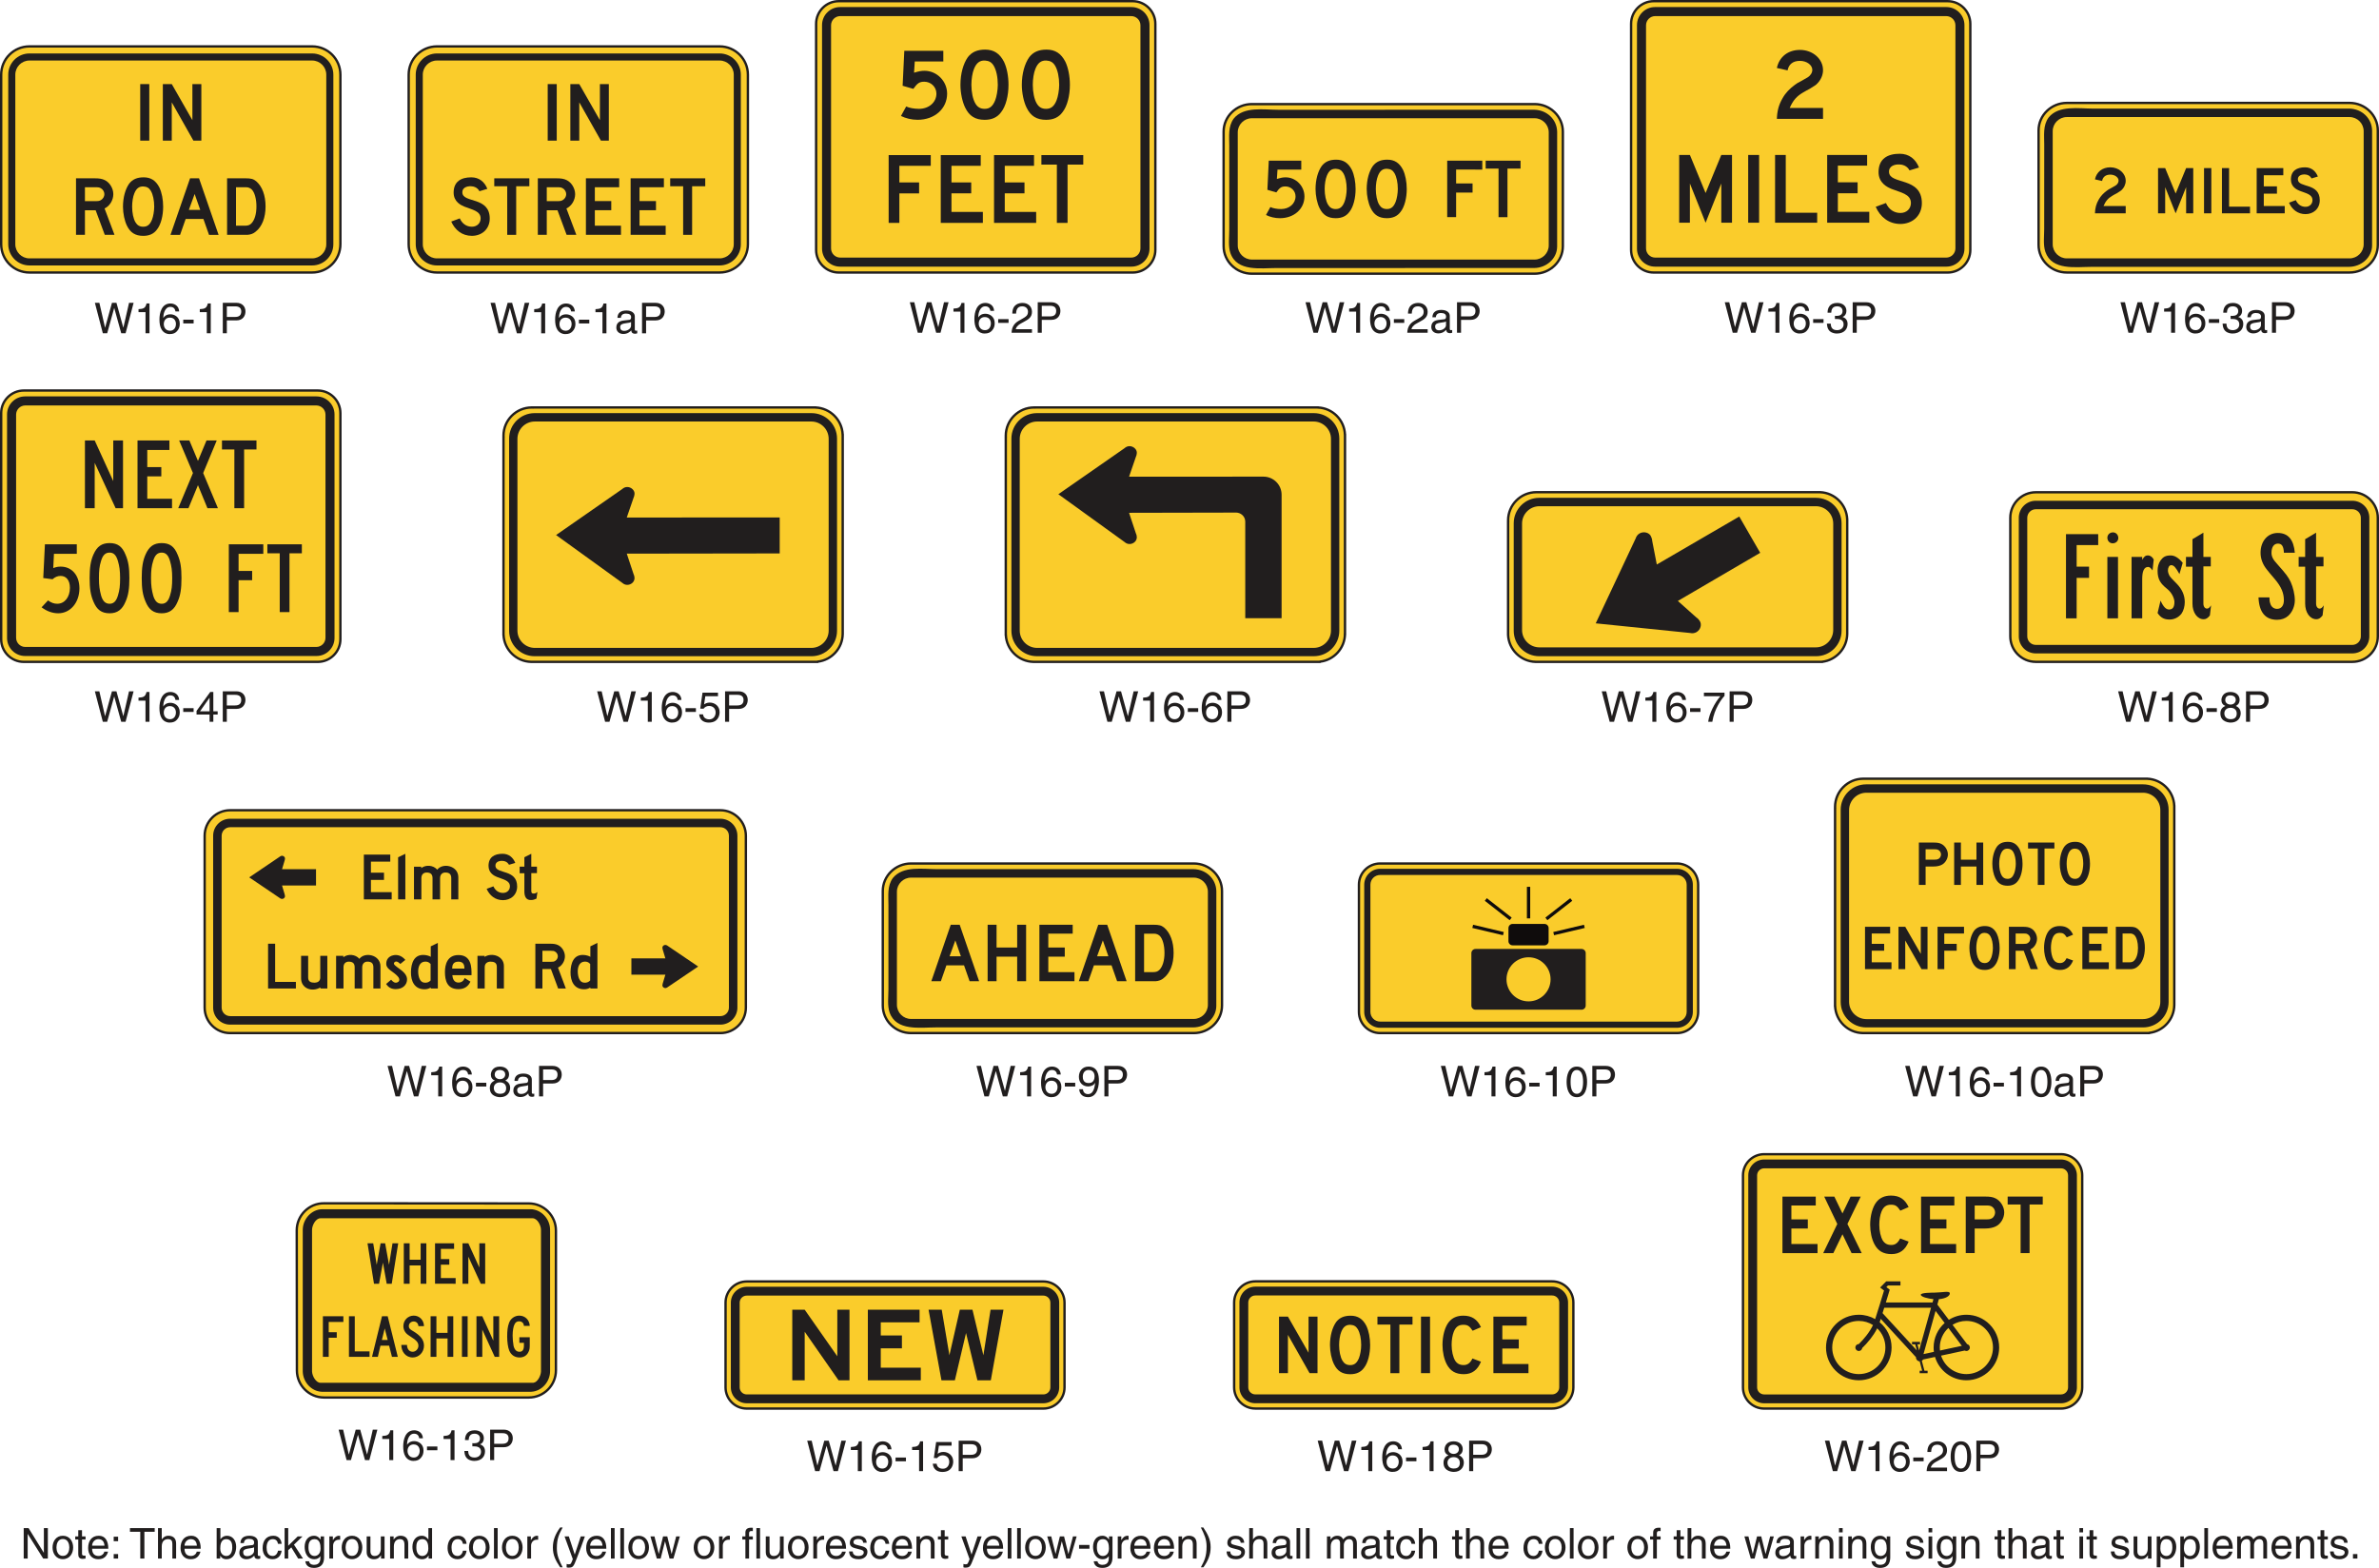 <?xml version="1.0" encoding="UTF-8"?>
<svg width="504.93pt" height="332.83pt" version="1.2" viewBox="0 0 504.93 332.83" xmlns="http://www.w3.org/2000/svg" xmlns:xlink="http://www.w3.org/1999/xlink"><defs><symbol id="e" overflow="visible"><path d="m4.234-5.359h0.016l1.484 5.359h0.922l1.703-6.469h-0.969l-1.203 5.266h-0.016l-1.453-5.266h-0.953l-1.453 5.266h-0.016l-1.203-5.266h-0.953l1.688 6.469h0.922z"/></symbol><symbol id="a" overflow="visible"><path d="m3.234-6.328h-0.625c-0.25 1.031-0.672 1.141-1.703 1.203v0.641h1.484v4.484h0.844z"/></symbol><symbol id="c" overflow="visible"><path d="m4.531-4.641c-0.078-1.297-1.125-1.688-1.844-1.688-1.891 0-2.344 2-2.344 3.391 0 0.828 0.109 1.594 0.484 2.188 0.453 0.703 1.141 0.922 1.625 0.922 0.891 0 1.266-0.25 1.609-0.609 0.422-0.469 0.594-0.938 0.594-1.594 0-1.5-1.203-2-1.969-2-0.875 0-1.312 0.438-1.516 0.766l-0.016-0.016c0-0.656 0.266-2.328 1.5-2.328 0.688 0 1 0.406 1.094 0.969zm-3.266 2.703c0-0.75 0.422-1.391 1.297-1.391 0.984 0 1.281 0.781 1.281 1.344 0 0.844-0.484 1.438-1.25 1.438-0.922 0-1.328-0.719-1.328-1.391z"/></symbol><symbol id="b" overflow="visible"><path d="m2.594-2.891h-2.203v0.797h2.203z"/></symbol><symbol id="af" overflow="visible"><path d="m4.703-1.531v-0.688h-0.922v-4.109h-0.656l-2.906 4.016v0.781h2.766v1.531h0.797v-1.531zm-1.734-3.562h0.016v2.875h-2.031z"/></symbol><symbol id="d" overflow="visible"><path d="m1.641-5.719h1.781c0.719 0 1.281 0.266 1.281 1.078 0 0.875-0.531 1.172-1.312 1.172h-1.75zm0 2.984h2.047c1.391 0 1.906-1.016 1.906-1.906 0-1.047-0.719-1.828-1.906-1.828h-2.906v6.469h0.859z"/></symbol><symbol id="y" overflow="visible"><path d="m1.594-5.422h2.688v-0.766h-3.281l-0.484 3.391 0.688 0.031c0.297-0.391 0.719-0.594 1.172-0.594 0.781 0 1.406 0.484 1.406 1.391 0 0.797-0.516 1.453-1.328 1.453-0.719 0-1.266-0.328-1.344-1.062h-0.828c0.156 1.422 1.219 1.75 2.047 1.75 1.984 0 2.297-1.516 2.297-2.219 0-1.312-1.047-2.031-2.078-2.031-0.562 0-0.953 0.188-1.219 0.391z"/></symbol><symbol id="ae" overflow="visible"><path d="m0.328-5.422h3.484c-1.219 1.422-2.359 3.688-2.578 5.422h0.875c0.453-2.828 1.969-4.844 2.594-5.5v-0.688h-4.375z"/></symbol><symbol id="r" overflow="visible"><path d="m4.422-4.703c0-0.734-0.547-1.625-1.953-1.625-1.5 0-1.906 1.078-1.906 1.734 0 0.594 0.312 1.031 0.844 1.234-0.656 0.266-1.062 0.766-1.062 1.547 0 0.297 0 0.984 0.641 1.5 0.516 0.391 1.172 0.484 1.531 0.484 1.484 0 2.141-0.984 2.141-2 0-0.469-0.188-1.172-1.031-1.531 0.266-0.156 0.797-0.422 0.797-1.344zm-1.922 1.734c0.719 0 1.312 0.375 1.312 1.234 0 0.984-0.703 1.188-1.281 1.188-1.094 0-1.344-0.75-1.344-1.25 0-0.594 0.422-1.172 1.312-1.172zm-0.016-0.688c-0.578 0-1.109-0.359-1.109-0.969 0-0.406 0.203-0.984 1.062-0.984 0.922 0 1.172 0.547 1.172 0.938 0 0.578-0.438 1.016-1.125 1.016z"/></symbol><symbol id="x" overflow="visible"><path d="m3.828-3.078c0 1.578-0.422 2.531-1.328 2.531s-1.328-0.953-1.328-2.531 0.422-2.531 1.328-2.531 1.328 0.953 1.328 2.531zm0.844 0c0-1.312-0.359-3.25-2.172-3.25s-2.172 1.938-2.172 3.25 0.359 3.25 2.172 3.25 2.172-1.938 2.172-3.25z"/></symbol><symbol id="j" overflow="visible"><path d="m1.281-3.281c0.062-0.359 0.188-0.906 1.078-0.906 0.75 0 1.109 0.266 1.109 0.766 0 0.469-0.219 0.547-0.406 0.562l-1.312 0.156c-1.312 0.172-1.422 1.078-1.422 1.484 0 0.812 0.609 1.359 1.469 1.359 0.922 0 1.391-0.438 1.703-0.766 0.031 0.359 0.141 0.719 0.844 0.719 0.172 0 0.297-0.062 0.422-0.094v-0.578c-0.078 0.016-0.188 0.031-0.25 0.031-0.172 0-0.266-0.078-0.266-0.266v-2.719c0-1.203-1.375-1.312-1.75-1.312-1.156 0-1.906 0.438-1.938 1.562zm2.172 1.656c0 0.625-0.719 1.109-1.453 1.109-0.594 0-0.859-0.312-0.859-0.828 0-0.594 0.625-0.703 1.016-0.766 0.969-0.125 1.172-0.188 1.297-0.297z"/></symbol><symbol id="ap" overflow="visible"><path d="m2.359-2.109c0.594 0 1.219-0.281 1.453-0.766l0.016 0.016c-0.188 1.641-0.656 2.375-1.516 2.375-0.641 0-1.031-0.391-1.078-1.031h-0.781c0 0.609 0.391 1.688 1.875 1.688 2.188 0 2.297-2.891 2.297-3.562 0-1.031-0.203-2.938-2.219-2.938-1.328 0-2.031 1.016-2.031 2.172 0 1.266 0.828 2.047 1.984 2.047zm0.125-0.719c-0.531 0-1.281-0.156-1.281-1.359 0-0.859 0.484-1.422 1.219-1.422 0.906 0 1.281 0.625 1.281 1.344 0 1.25-0.812 1.438-1.219 1.438z"/></symbol><symbol id="ao" overflow="visible"><path d="m4.969-1.234h-0.016l-3.234-5.234h-1.031v6.469h0.844v-5.219h0.016l3.281 5.219h0.984v-6.469h-0.844z"/></symbol><symbol id="h" overflow="visible"><path d="m0.312-2.359c0 1.219 0.688 2.484 2.188 2.484s2.188-1.266 2.188-2.484-0.688-2.484-2.188-2.484-2.188 1.266-2.188 2.484zm0.828 0c0-0.625 0.234-1.797 1.359-1.797 1.141 0 1.375 1.172 1.375 1.797s-0.234 1.797-1.375 1.797c-1.125 0-1.359-1.172-1.359-1.797z"/></symbol><symbol id="k" overflow="visible"><path d="m2.312-4.047v-0.656h-0.75v-1.312h-0.797v1.312h-0.641v0.656h0.641v3.109c0 0.562 0.172 1 0.953 1 0.078 0 0.312-0.031 0.594-0.062v-0.625h-0.281c-0.156 0-0.469 0-0.469-0.359v-3.062z"/></symbol><symbol id="g" overflow="visible"><path d="m3.781-1.469c-0.016 0.344-0.453 0.922-1.203 0.922-0.906 0-1.375-0.562-1.375-1.547h3.438c0-1.672-0.656-2.75-2.016-2.75-1.562 0-2.266 1.156-2.266 2.625 0 1.359 0.781 2.359 2.109 2.359 0.75 0 1.062-0.188 1.281-0.328 0.594-0.391 0.797-1.062 0.828-1.281zm-2.578-1.266c0-0.719 0.578-1.391 1.312-1.391 0.953 0 1.266 0.672 1.312 1.391z"/></symbol><symbol id="an" overflow="visible"><path d="m1.719-0.953h-0.938v0.953h0.938zm0-3.688h-0.938v0.953h0.938z"/></symbol><symbol id="f" overflow="visible"></symbol><symbol id="am" overflow="visible"><path d="m0.125-5.688h2.188v5.688h0.875v-5.688h2.188v-0.781h-5.25z"/></symbol><symbol id="n" overflow="visible"><path d="m4.422-3.203c0-1.344-0.922-1.641-1.656-1.641-0.75 0-1.141 0.469-1.375 0.766h-0.016v-2.391h-0.797v6.469h0.797v-2.562c0-1.188 0.672-1.562 1.312-1.562 0.766 0 0.938 0.406 0.938 1.047v3.078h0.797z"/></symbol><symbol id="al" overflow="visible"><path d="m1.266 0v-0.578h0.016c0.172 0.25 0.5 0.719 1.297 0.719 1.609 0 2.078-1.516 2.078-2.641 0-1.312-0.719-2.344-1.969-2.344-0.547 0.016-1.016 0.234-1.359 0.734h-0.016v-2.359h-0.797v6.469zm2.562-2.359c0 1.031-0.406 1.812-1.266 1.812-0.5 0-1.281-0.328-1.281-1.594 0-0.75 0.125-1.984 1.266-1.984 1.219 0 1.281 1.156 1.281 1.766z"/></symbol><symbol id="p" overflow="visible"><path d="m4.297-3.125c-0.062-0.812-0.531-1.719-1.766-1.719-1.562 0-2.266 1.156-2.266 2.625 0 1.359 0.781 2.359 2.109 2.359 1.375 0 1.844-1.062 1.922-1.812h-0.766c-0.141 0.734-0.594 1.125-1.125 1.125-1.094 0-1.297-1-1.297-1.812 0-0.828 0.328-1.766 1.297-1.766 0.672 0 1.016 0.375 1.125 1z"/></symbol><symbol id="ak" overflow="visible"><path d="m2.594-2.953 1.812-1.75h-1.016l-2.016 1.984v-3.75h-0.766v6.469h0.766v-1.781l0.656-0.594 1.453 2.375h1.031z"/></symbol><symbol id="q" overflow="visible"><path d="m1.172-2.359c0-0.609 0.062-1.766 1.297-1.766 1.141 0 1.266 1.234 1.266 1.984 0 1.266-0.781 1.594-1.281 1.594-0.875 0-1.281-0.781-1.281-1.812zm3.312-2.344h-0.734v0.688c-0.203-0.281-0.578-0.828-1.422-0.828-1.25 0-1.969 1.031-1.969 2.344 0 1.125 0.469 2.641 2.078 2.641 0.625 0 1.031-0.297 1.266-0.672v0.203c0 0.547 0.016 1.656-1.344 1.656-0.188 0-0.922 0-1.062-0.75h-0.797c0.156 1.25 1.25 1.406 1.797 1.406 2.188 0 2.188-1.703 2.188-2.375z"/></symbol><symbol id="m" overflow="visible"><path d="m1.484-2.734c0-0.688 0.469-1.266 1.203-1.266h0.297v-0.812c-0.062-0.016-0.109-0.031-0.203-0.031-0.594 0-1.016 0.375-1.328 0.922h-0.016v-0.781h-0.75v4.703h0.797z"/></symbol><symbol id="w" overflow="visible"><path d="m4.406 0v-4.703h-0.797v2.594c0 0.672-0.297 1.562-1.297 1.562-0.516 0-0.906-0.266-0.906-1.031v-3.125h-0.797v3.375c0 1.125 0.844 1.469 1.531 1.469 0.75 0 1.156-0.297 1.5-0.844l0.016 0.016v0.688z"/></symbol><symbol id="l" overflow="visible"><path d="m4.422-3.203c0-1.344-0.922-1.641-1.656-1.641-0.797 0-1.25 0.547-1.422 0.797h-0.016v-0.656h-0.75v4.703h0.797v-2.562c0-1.281 0.797-1.562 1.25-1.562 0.766 0 1 0.406 1 1.234v2.891h0.797z"/></symbol><symbol id="aj" overflow="visible"><path d="m4.484-6.469h-0.781v2.422h-0.016c-0.203-0.266-0.562-0.797-1.406-0.797-1.25 0-1.969 1.031-1.969 2.344 0 1.125 0.469 2.641 2.078 2.641 0.453 0 1-0.156 1.328-0.781h0.031v0.641h0.734zm-3.344 4.109c0-0.609 0.062-1.766 1.281-1.766 1.141 0 1.266 1.234 1.266 1.984 0 1.266-0.781 1.594-1.281 1.594-0.875 0-1.266-0.781-1.266-1.812z"/></symbol><symbol id="i" overflow="visible"><path d="m1.391-6.469h-0.781v6.469h0.781z"/></symbol><symbol id="ai" overflow="visible"><path d="m2.141-6.594c-0.984 1.375-1.531 2.656-1.531 4.25 0 1.672 0.609 2.797 1.547 4.203h0.531c-0.719-1.406-1.234-2.5-1.234-4 0-2.156 0.469-3.016 1.234-4.453z"/></symbol><symbol id="ac" overflow="visible"><path d="m2.266-0.875h-0.016l-1.25-3.828h-0.906l1.75 4.828c-0.375 0.969-0.422 1.094-0.828 1.094-0.219 0-0.391-0.047-0.484-0.078v0.719c0.125 0.031 0.219 0.062 0.328 0.062 1.016 0 1.109-0.109 1.844-2.016 0.609-1.531 1.156-3.078 1.703-4.609h-0.875z"/></symbol><symbol id="v" overflow="visible"><path d="m3.219-3.641h0.016l0.953 3.641h0.828l1.359-4.703h-0.781l-0.953 3.688h-0.031l-0.906-3.688h-0.891l-0.906 3.688h-0.016l-0.906-3.688h-0.859l1.359 4.703h0.812z"/></symbol><symbol id="ab" overflow="visible"><path d="m2.359-4.047v-0.656h-0.797v-0.594c0-0.375 0.125-0.547 0.469-0.547 0.109 0 0.234 0.016 0.328 0.016v-0.703c-0.125-0.016-0.25-0.016-0.359-0.016-0.781 0-1.219 0.312-1.219 1.031v0.812h-0.656v0.656h0.656v4.047h0.781v-4.047z"/></symbol><symbol id="o" overflow="visible"><path d="m4.016-3.359c0-0.234-0.109-1.484-1.797-1.484-0.922 0-1.781 0.469-1.781 1.5 0 0.656 0.438 0.984 1.094 1.141l0.922 0.234c0.672 0.172 0.938 0.297 0.938 0.672 0 0.516-0.516 0.75-1.094 0.75-1.109 0-1.219-0.594-1.25-0.969h-0.766c0.031 0.578 0.172 1.656 2.031 1.656 1.062 0 1.859-0.594 1.859-1.562 0-0.641-0.344-1-1.312-1.234l-0.797-0.203c-0.609-0.156-0.859-0.25-0.859-0.625 0-0.594 0.703-0.672 0.938-0.672 1 0 1.109 0.5 1.125 0.797z"/></symbol><symbol id="ah" overflow="visible"><path d="m0.859 1.859c0.984-1.375 1.531-2.656 1.531-4.25 0-1.672-0.625-2.797-1.547-4.203h-0.531c0.719 1.406 1.219 2.5 1.219 4 0 2.156-0.453 3.016-1.219 4.453z"/></symbol><symbol id="aa" overflow="visible"><path d="m0.578 0h0.797v-2.562c0-1.281 0.797-1.562 1.25-1.562 0.578 0 0.734 0.469 0.734 0.859v3.266h0.797v-2.875c0-0.625 0.438-1.25 1.094-1.25 0.688 0 0.875 0.438 0.875 1.078v3.047h0.797v-3.266c0-1.312-0.953-1.578-1.453-1.578-0.734 0-1.047 0.328-1.453 0.766-0.125-0.25-0.391-0.766-1.25-0.766-0.844 0-1.25 0.547-1.422 0.797h-0.016v-0.656h-0.75z"/></symbol><symbol id="u" overflow="visible"><path d="m1.391-4.703h-0.781v4.703h0.781zm0-0.859v-0.906h-0.781v0.906z"/></symbol><symbol id="z" overflow="visible"><path d="m1.281-2.141c0-0.75 0.125-1.984 1.266-1.984 1.219 0 1.281 1.156 1.281 1.766 0 1.031-0.406 1.812-1.266 1.812-0.5 0-1.281-0.328-1.281-1.594zm-0.766 4h0.797v-2.359h0.016c0.203 0.344 0.625 0.641 1.25 0.641 1.609 0 2.078-1.516 2.078-2.641 0-1.312-0.719-2.344-1.969-2.344-0.844 0-1.219 0.531-1.406 0.797h-0.016v-0.656h-0.75z"/></symbol><symbol id="ag" overflow="visible"><path d="m1.719-0.953h-0.938v0.953h0.938z"/></symbol><symbol id="t" overflow="visible"><path d="m1.188-4.062c0.031-0.438 0.078-1.547 1.281-1.547 0.922 0 1.25 0.625 1.25 1.141 0 0.828-0.484 1.078-1.156 1.469l-0.844 0.484c-0.844 0.5-1.438 1.203-1.484 2.516h4.328v-0.75h-3.438c0.031-0.234 0.219-0.734 1.094-1.219l0.656-0.359c0.938-0.5 1.688-0.969 1.688-2.109 0-1.172-0.875-1.891-1.984-1.891-0.672 0-2.188 0.203-2.188 2.266z"/></symbol><symbol id="s" overflow="visible"><path d="m2.016-2.922h0.359c0.547 0 1.484 0.094 1.484 1.156 0 0.734-0.578 1.219-1.391 1.219-1.172 0-1.312-0.797-1.344-1.391h-0.812c0.047 0.734 0.234 1.453 0.938 1.828 0.312 0.156 0.703 0.281 1.172 0.281 1.609 0 2.281-1 2.281-2.031 0-0.844-0.453-1.281-1.062-1.484v-0.016c0.344-0.109 0.812-0.5 0.812-1.297 0-0.969-0.734-1.672-1.953-1.672-1.656 0-2.047 1.141-2.047 2.078h0.781c0.031-0.453 0.109-1.359 1.234-1.359 0.938 0 1.172 0.609 1.172 1 0 0.781-0.594 1.031-1.203 1.031-0.141 0-0.281-0.016-0.422-0.016z"/></symbol><symbol id="ad" overflow="visible"></symbol></defs><g transform="translate(-53.383 -78.312)"><path d="m58.43 161.21h62.402c2.644 0 4.801 2.156 4.801 4.801v48c0 2.641-2.156 4.801-4.801 4.801h-62.402c-2.641 0-4.797-2.16-4.797-4.801v-48c0-2.644 2.156-4.801 4.797-4.801" fill="#facc2b"/><path transform="matrix(1 0 0 -1 58.431 161.21)" d="m-0.002-9.375e-4h62.402c2.644 0 4.801-2.156 4.801-4.801v-48c0-2.641-2.156-4.801-4.801-4.801h-62.402c-2.641 0-4.797 2.16-4.797 4.801v48c0 2.644 2.156 4.801 4.797 4.801z" fill="none" stroke="#211e1e" stroke-width=".5"/><path d="m58.707 162.46h61.848c2.109 0 3.828 1.715 3.828 3.82v47.465c0 2.106-1.719 3.82-3.828 3.82h-61.848c-2.109 0-3.828-1.715-3.828-3.82v-47.465c0-2.106 1.719-3.82 3.828-3.82" fill="#211e1e" fill-rule="evenodd"/><path d="m58.746 164.38h61.77c1.07 0 1.949 0.871 1.949 1.941v47.379c0 1.07-0.879 1.945-1.949 1.945h-61.77c-1.07 0-1.945-0.875-1.945-1.945v-47.379c0-1.07 0.875-1.941 1.945-1.941" fill="#facc2b" fill-rule="evenodd"/><g fill="#211e1e"><path d="m107.82 173.73v-1.918h-7.324v1.918h2.629v12.469h2.07v-12.469zm-8.18 12.469-3.133-7.469 2.879-6.918h-2.172l-1.816 4.34-1.82-4.34h-2.172l2.93 6.918-3.129 7.469h2.172l2.019-4.894 2.019 4.894zm-9.746 0v-2.016h-5.254v-4.75h2.981v-1.969h-2.981v-3.637h4.699v-2.016h-6.769v14.387zm-10.402 0v-14.387h-2.07v8.633l-3.941-8.633h-2.07v14.387h2.07v-9.641l4.445 9.641z" fill-rule="evenodd"/><path d="m117.45 195.77v-1.918h-7.32v1.918h2.625v12.473h2.07v-12.473zm-8.18 0.102v-2.019h-7.32v14.391h2.07v-6.766h2.879v-1.973h-2.879v-3.633zm-19.34 5.148c0 1.668-0.102 2.527-0.453 3.688-0.355 1.211-0.91 1.77-1.77 1.77-0.906 0-1.465-0.559-1.816-1.77-0.305-1.16-0.453-2.07-0.453-3.637 0-1.613 0.098-2.574 0.453-3.688 0.352-1.211 0.91-1.766 1.816-1.766 0.859 0 1.414 0.555 1.77 1.82 0.301 1.059 0.453 1.969 0.453 3.582m1.969 0c0-2.168-0.199-3.535-0.809-4.945-0.707-1.77-1.715-2.477-3.383-2.477-1.664 0-2.676 0.707-3.434 2.426-0.605 1.359-0.809 2.828-0.809 4.996 0 2.223 0.203 3.586 0.809 5 0.707 1.719 1.719 2.481 3.434 2.481 1.617 0 2.676-0.762 3.383-2.481 0.609-1.363 0.809-2.777 0.809-5m-13.027 0c0 1.668-0.102 2.527-0.453 3.688-0.355 1.211-0.91 1.77-1.77 1.77-0.906 0-1.465-0.559-1.816-1.77-0.305-1.16-0.453-2.07-0.453-3.637 0-1.613 0.098-2.574 0.453-3.688 0.352-1.211 0.91-1.766 1.816-1.766 0.859 0 1.414 0.555 1.77 1.82 0.301 1.059 0.453 1.969 0.453 3.582m1.969 0c0-2.168-0.199-3.535-0.809-4.945-0.707-1.77-1.715-2.477-3.383-2.477-1.664 0-2.676 0.707-3.434 2.426-0.605 1.359-0.809 2.828-0.809 4.996 0 2.223 0.203 3.586 0.809 5 0.707 1.719 1.719 2.481 3.434 2.481 1.617 0 2.676-0.762 3.383-2.481 0.609-1.363 0.809-2.777 0.809-5m-10.602 2.172c0-2.727-1.617-4.594-3.941-4.594-0.555 0-0.906 0.051-1.613 0.301l0.148-3.027h4.848v-2.019h-6.766l-0.352 7.168 1.969 0.254c0.504-0.453 1.059-0.707 1.715-0.707 1.215 0 1.973 0.961 1.973 2.523 0 1.973-1.113 3.387-2.68 3.387-0.707 0-1.262-0.203-1.969-0.707l-1.363 1.461c1.062 0.809 2.273 1.27 3.535 1.27 2.574 0 4.496-2.277 4.496-5.309" fill-rule="evenodd"/><use x="73.378" y="231.53" width="100%" height="100%" xlink:href="#e"/><use x="81.873" y="231.53" width="100%" height="100%" xlink:href="#a"/><use x="86.878" y="231.53" width="100%" height="100%" xlink:href="#c"/><use x="91.882" y="231.53" width="100%" height="100%" xlink:href="#b"/><use x="94.879" y="231.53" width="100%" height="100%" xlink:href="#af"/><use x="99.882" y="231.53" width="100%" height="100%" xlink:href="#d"/></g><g><path transform="matrix(1 0 0 -1 166.41 164.81)" d="m-0.002 0.002h60.094l0.008-0.008c3.098-0.137 5.598-2.641 5.727-5.742l0.008-0.008v-42.301c-0.027-3.031-2.328-5.543-5.277-5.898l-0.039-0.043h-60.84c-3.144 0.082-5.699 2.598-5.836 5.723l-0.008 0.008v41.98l0.008 0.008c-0.004 0.094-0.008 0.184-0.008 0.281 0 3.305 2.695 6 6 6 0.055 0 0.109-0.004 0.164-0.004z" fill="#facc2b" stroke="#211e1e" stroke-width=".5"/><g fill-rule="evenodd"><path d="m166.84 166.01h58.797c2.977 0 5.402 2.426 5.402 5.398v40.801c0 2.977-2.426 5.402-5.402 5.402h-58.797c-2.977 0-5.402-2.426-5.402-5.402v-40.801c0-2.973 2.426-5.398 5.402-5.398" fill="#211e1e"/><path d="m166.89 167.79h58.695c2.027 0 3.68 1.652 3.68 3.684v40.688c0 2.027-1.652 3.684-3.68 3.684h-58.695c-2.027 0-3.684-1.656-3.684-3.684v-40.688c0-2.031 1.656-3.684 3.684-3.684" fill="#facc2b"/><path d="m218.87 188.16-32.457 8e-3 1.438-4.184c0.125-0.227 0.164-0.5 0.203-0.758 0.113-0.789-0.691-1.535-1.535-1.535-0.395 0-0.785 0.16-1.066 0.43l-14.047 9.77 14.047 10.145c0.281 0.266 0.672 0.43 1.066 0.43 0.844 0 1.609-0.688 1.535-1.535-0.023-0.262-0.078-0.531-0.203-0.758l-1.438-4.332 32.457-0.047z" fill="#211e1e"/></g><g fill="#211e1e"><use x="179.988" y="231.53" width="100%" height="100%" xlink:href="#e"/><use x="188.484" y="231.53" width="100%" height="100%" xlink:href="#a"/><use x="193.488" y="231.53" width="100%" height="100%" xlink:href="#c"/><use x="198.492" y="231.53" width="100%" height="100%" xlink:href="#b"/><use x="201.489" y="231.53" width="100%" height="100%" xlink:href="#y"/><use x="206.493" y="231.53" width="100%" height="100%" xlink:href="#d"/></g><path transform="matrix(1 0 0 -1 273.02 164.81)" d="m9.3125e-4 0.002h60.094l0.004-0.008c3.098-0.137 5.598-2.641 5.727-5.742l0.008-0.008v-42.297h-0.004c-0.023-3.035-2.324-5.547-5.269-5.902l-0.039-0.043h-60.844c-3.141 0.082-5.695 2.598-5.836 5.727l-0.008 0.004v41.98l0.008 0.008c-0.004 0.094-0.008 0.184-0.008 0.281 0 3.305 2.695 6 6 6 0.055 0 0.109 0 0.164-0.004z" fill="#facc2b" stroke="#211e1e" stroke-width=".5"/><g fill-rule="evenodd"><path d="m273.45 166.01h58.797c2.973 0 5.398 2.426 5.398 5.398v40.801c0 2.973-2.426 5.398-5.398 5.398h-58.797c-2.977 0-5.402-2.426-5.402-5.398v-40.801c0-2.973 2.426-5.398 5.402-5.398" fill="#211e1e"/><path d="m273.5 167.79h58.695c2.027 0 3.684 1.652 3.684 3.684v40.688c0 2.027-1.656 3.684-3.684 3.684h-58.695c-2.027 0-3.684-1.656-3.684-3.684v-40.688c0-2.031 1.656-3.684 3.684-3.684" fill="#facc2b"/><path d="m317.68 189.05 4e-3 20.488h7.711v-26.215c0-2.121-1.73-3.832-3.848-3.832l-28.527 0.012 1.438-4.188c0.125-0.227 0.164-0.5 0.203-0.762 0.113-0.789-0.688-1.531-1.535-1.531-0.395 0-0.785 0.16-1.066 0.43l-14.047 9.773 14.047 10.141c0.281 0.266 0.672 0.43 1.066 0.43 0.848 0 1.609-0.688 1.535-1.535-0.023-0.262-0.078-0.531-0.203-0.758l-1.438-4.332 22.734-0.047c0.914 0 1.926 0.746 1.926 1.926" fill="#211e1e"/></g><g fill="#211e1e"><use x="286.598" y="231.53" width="100%" height="100%" xlink:href="#e"/><use x="295.094" y="231.53" width="100%" height="100%" xlink:href="#a"/><use x="300.098" y="231.53" width="100%" height="100%" xlink:href="#c"/><use x="305.102" y="231.53" width="100%" height="100%" xlink:href="#b"/><use x="308.099" y="231.53" width="100%" height="100%" xlink:href="#c"/><use x="313.103" y="231.53" width="100%" height="100%" xlink:href="#d"/></g><path transform="matrix(1 0 0 -1 379.63 182.79)" d="m6.25e-6 -0.001h60.078l0.008-0.004c3.098-0.137 5.598-2.644 5.727-5.742l0.004-0.008v-24.32c-0.027-3.035-2.352-5.57-5.297-5.93l-0.016-0.02h-60.82l-0.004 0.004c-3.144 0.082-5.703 2.606-5.844 5.731v24.004l0.008 0.008c-0.008 0.094-0.008 0.188-0.008 0.277 0 3.305 2.691 6 6 6h0.16z" fill="#facc2b" stroke="#211e1e" stroke-width=".5"/><g fill-rule="evenodd"><path d="m380.06 183.99h58.785c2.977 0 5.402 2.426 5.402 5.398v22.824c0 2.973-2.426 5.398-5.402 5.398h-58.785c-2.977 0-5.398-2.426-5.398-5.398v-22.824c0-2.973 2.422-5.398 5.398-5.398" fill="#211e1e"/><path d="m380.11 185.77h58.684c2.027 0 3.68 1.652 3.68 3.68v22.602c0 2.027-1.652 3.68-3.68 3.68h-58.684c-2.023 0-3.68-1.652-3.68-3.68v-22.602c0-2.027 1.656-3.68 3.68-3.68" fill="#facc2b"/><path d="m422.53 187.96-17.5 10.184-0.984-5.055c-4e-3 -0.305-0.121-0.602-0.238-0.887-0.344-0.859-1.586-1.148-2.438-0.656-0.398 0.234-0.695 0.625-0.824 1.059l-8.48 18.027 20.059 2.051c0.438 0.109 0.926 0.047 1.328-0.184 0.852-0.496 1.219-1.633 0.648-2.441-0.172-0.25-0.387-0.492-0.645-0.648l-3.957-3.531 17.477-10.219z" fill="#211e1e"/></g><g fill="#211e1e"><use x="393.201" y="231.53" width="100%" height="100%" xlink:href="#e"/><use x="401.697" y="231.53" width="100%" height="100%" xlink:href="#a"/><use x="406.701" y="231.53" width="100%" height="100%" xlink:href="#c"/><use x="411.705" y="231.53" width="100%" height="100%" xlink:href="#b"/><use x="414.702" y="231.53" width="100%" height="100%" xlink:href="#ae"/><use x="419.706" y="231.53" width="100%" height="100%" xlink:href="#d"/><use x="502.803" y="231.53" width="100%" height="100%" xlink:href="#e"/><use x="511.299" y="231.53" width="100%" height="100%" xlink:href="#a"/><use x="516.303" y="231.53" width="100%" height="100%" xlink:href="#c"/><use x="521.307" y="231.53" width="100%" height="100%" xlink:href="#b"/><use x="524.304" y="231.53" width="100%" height="100%" xlink:href="#r"/><use x="529.308" y="231.53" width="100%" height="100%" xlink:href="#d"/></g><path d="m485.46 182.81h67.195c2.977 0 5.402 2.43 5.402 5.402v25.199c0 2.973-2.426 5.398-5.402 5.398h-67.195c-2.977 0-5.402-2.426-5.402-5.398v-25.199c0-2.973 2.426-5.402 5.402-5.402" fill="#facc2b"/></g><path transform="matrix(1 0 0 -1 485.46 182.81)" d="m0.002 0.002h67.195c2.977 0 5.402-2.43 5.402-5.402v-25.199c0-2.973-2.426-5.398-5.402-5.398h-67.195c-2.977 0-5.402 2.426-5.402 5.398v25.199c0 2.973 2.426 5.402 5.402 5.402z" fill="none" stroke="#211e1e" stroke-width=".5"/><path d="m485.46 184.61h67.195c1.988 0 3.606 1.621 3.606 3.602v25.199c0 1.984-1.617 3.602-3.606 3.602h-67.195c-1.984 0-3.602-1.617-3.602-3.602v-25.199c0-1.98 1.617-3.602 3.602-3.602" fill="#211e1e" fill-rule="evenodd"/><path d="m485.47 186.41h67.18c0.996 0 1.809 0.816 1.809 1.812v25.176c0 1-0.812 1.812-1.809 1.812h-67.18c-0.996 0-1.809-0.812-1.809-1.812v-25.176c0-0.996 0.812-1.812 1.809-1.812" fill="#facc2b" fill-rule="evenodd"/><g fill="#211e1e"><g><path d="m494.14 194.02v4.578h2.633v2.383h-2.633v8.59h-2.262v-17.871h6.836v2.32z"/><path d="m500.66 196.53h2.258v13.043h-2.258zm1.129-2.883c-0.629 0-1.129-0.504-1.129-1.195 0-0.625 0.5-1.129 1.191-1.129 0.629 0 1.129 0.504 1.129 1.195 0 0.625-0.5 1.129-1.191 1.129"/><path d="m510.25 199.41c-0.312-0.438-0.562-0.75-0.941-0.75-0.875 0-1.254 0.941-1.254 2.57v8.34h-2.258v-13.043h2.258v0.625c0.379-0.625 0.629-0.938 1.191-0.938 0.566 0 1.004 0.375 1.254 0.879z"/><path d="m516.4 208.57c-0.629 0.816-1.57 1.254-2.512 1.254-1.004 0-1.816-0.25-2.57-1.379l0.629-2.633c0.625 1.379 1.188 1.883 1.816 1.883 0.816 0 1.129-0.566 1.129-1.633 0-0.5-0.375-1.82-1.566-2.758-1.32-1.066-2.008-1.945-2.008-3.824 0-0.816 0.188-1.57 0.629-2.195 0.5-0.691 1.004-1.066 2.133-1.066 0.875 0 1.691 0.5 2.57 1.566l-0.691 2.383c-0.816-1.441-1.191-1.883-1.754-1.883-0.441 0-0.691 0.566-0.691 1.129 0 0.316 0.125 0.754 0.375 1.191 0.125 0.191 0.316 0.441 1.57 1.695 1.066 1.129 1.629 2.383 1.629 3.824 0 0.879-0.25 1.82-0.688 2.445"/><path d="m522.42 208.95c-0.438 0.562-0.812 0.812-1.316 0.812-1.379 0-2.383-1.441-2.383-3.324v-7.836h-1.379v-2.07h1.379v-3.762l2.32-1.383v5.144h1.566v2.008h-1.566v7.898c0 0.629 0.316 1.066 0.754 1.066 0.375 0 0.566-0.25 0.875-0.688z"/><path d="m539.01 209.07c-0.566 0.5-1.387 0.812-2.324 0.812-2.508 0-3.824-1.629-3.949-4.762h2.32c0 0.688 0.059 0.938 0.188 1.312 0.188 0.691 0.75 1.129 1.441 1.129 0.879 0 1.441-0.688 1.441-1.816 0-1.57-0.562-2.887-1.941-4.516-0.816-0.941-1.379-1.629-1.57-1.883-1.004-1.191-1.441-2.445-1.441-3.699 0-2.445 1.508-4.199 3.641-4.199 2.195 0 3.383 1.379 3.633 4.199h-2.32c-0.059-1.379-0.438-1.941-1.254-1.941-0.879 0-1.379 0.75-1.379 1.941 0 0.816 0.316 1.441 1.254 2.445 1.945 2.195 2.262 2.637 2.824 3.766 0.5 1.125 0.875 2.633 0.875 3.887 0 1.254-0.562 2.57-1.438 3.324"/><path d="m546.34 208.95c-0.434 0.562-0.812 0.812-1.312 0.812-1.383 0-2.387-1.438-2.387-3.324v-7.836h-1.379v-2.07h1.379v-3.766l2.32-1.379v5.144h1.57v2.008h-1.57v7.898c0 0.629 0.316 1.066 0.75 1.066 0.379 0 0.57-0.25 0.879-0.688z"/></g><use x="457.606" y="311.049" width="100%" height="100%" xlink:href="#e"/><use x="466.102" y="311.049" width="100%" height="100%" xlink:href="#a"/><use x="471.106" y="311.049" width="100%" height="100%" xlink:href="#c"/><use x="476.11" y="311.049" width="100%" height="100%" xlink:href="#b"/><use x="479.107" y="311.049" width="100%" height="100%" xlink:href="#a"/><use x="484.111" y="311.049" width="100%" height="100%" xlink:href="#x"/><use x="489.115" y="311.049" width="100%" height="100%" xlink:href="#j"/><use x="494.119" y="311.049" width="100%" height="100%" xlink:href="#d"/></g><g><path transform="matrix(1 0 0 -1 449.03 243.61)" d="m9.5e-4 -0.001h60.094l0.004-0.004c3.098-0.137 5.602-2.644 5.731-5.742l0.004-0.008v-42.297c-0.027-3.035-2.328-5.547-5.273-5.902l-0.039-0.047h-60.84l-0.004 0.004c-3.141 0.078-5.695 2.598-5.836 5.727l-0.008 0.004v41.98l0.008 0.008c-0.004 0.094-0.008 0.184-0.008 0.277 0 3.305 2.695 6 6 6h0.164z" fill="#facc2b" stroke="#211e1e" stroke-width=".5"/><g fill-rule="evenodd"><path d="m449.46 244.81h58.801c2.973 0 5.398 2.426 5.398 5.398v40.801c0 2.973-2.426 5.398-5.398 5.398h-58.801c-2.977 0-5.402-2.426-5.402-5.398v-40.801c0-2.973 2.426-5.398 5.402-5.398" fill="#211e1e"/><path d="m449.52 246.59h58.695c2.027 0 3.684 1.656 3.684 3.684v40.688c0 2.031-1.656 3.684-3.684 3.684h-58.695c-2.027 0-3.68-1.652-3.68-3.684v-40.688c0-2.027 1.652-3.684 3.68-3.684" fill="#facc2b"/><path d="m495.54 261.68c0 0.695-0.156 1.578-0.348 2.055-0.316 0.789-0.73 1.137-1.398 1.137-0.57 0-0.949-0.223-1.238-0.695-0.348-0.57-0.539-1.547-0.539-2.496 0-0.754 0.129-1.574 0.352-2.113 0.316-0.789 0.762-1.137 1.461-1.105 0.539 0.031 0.887 0.223 1.172 0.695 0.352 0.602 0.539 1.516 0.539 2.523m1.43 0c0-1.133-0.223-2.269-0.602-3.059-0.57-1.105-1.367-1.609-2.508-1.609-1.051 0-1.777 0.316-2.32 1.008-0.602 0.852-0.984 2.18-0.984 3.66 0 1.074 0.254 2.273 0.637 3.031 0.539 1.105 1.332 1.617 2.602 1.617 0.953 0 1.684-0.324 2.191-1.016 0.637-0.789 0.984-2.211 0.984-3.633m-7.555-3.25v-1.262h-5.59v1.262h2.066v7.734h1.426v-7.734zm-8.191 3.25c0 0.695-0.16 1.578-0.352 2.055-0.316 0.789-0.73 1.137-1.395 1.137-0.574 0-0.953-0.223-1.238-0.695-0.352-0.57-0.539-1.547-0.539-2.496 0-0.754 0.125-1.574 0.348-2.113 0.316-0.789 0.762-1.137 1.461-1.105 0.539 0.031 0.887 0.223 1.176 0.695 0.348 0.602 0.539 1.516 0.539 2.523m1.43 0c0-1.133-0.223-2.269-0.605-3.059-0.57-1.105-1.363-1.609-2.508-1.609-1.047 0-1.777 0.316-2.316 1.008-0.605 0.852-0.984 2.18-0.984 3.66 0 1.074 0.254 2.273 0.633 3.031 0.539 1.105 1.336 1.617 2.606 1.617 0.953 0 1.684-0.324 2.191-1.016 0.633-0.789 0.984-2.211 0.984-3.633m-8.352 4.484v-8.996h-1.43v3.629h-3.301v-3.629h-1.43v8.996h1.43v-3.914h3.301v3.914zm-8.953-6.473c0 0.379-0.223 0.789-0.539 0.949-0.254 0.125-0.414 0.156-0.859 0.156h-1.871v-2.207h1.871c0.445 0 0.605 0.031 0.859 0.156 0.316 0.191 0.539 0.57 0.539 0.945m1.461 0c0-0.914-0.605-1.859-1.398-2.238-0.445-0.223-0.922-0.285-1.652-0.285h-3.109v8.996h1.43v-3.914h1.68c0.699 0 1.238-0.125 1.652-0.316 0.793-0.348 1.398-1.293 1.398-2.242" fill="#211e1e"/><path d="m507.16 279.53c0 1.199-0.285 2.176-0.824 2.711-0.254 0.254-0.539 0.348-1.016 0.348h-1.43v-6.121h1.621c0.379 0 0.695 0.156 0.918 0.379 0.445 0.473 0.73 1.484 0.73 2.684m1.461 0c0-1.77-0.539-3.188-1.492-4.012-0.477-0.375-0.824-0.473-1.746-0.473h-2.922v8.996h3.269c0.477-0.031 0.953-0.191 1.305-0.504 1.016-0.789 1.586-2.211 1.586-4.008m-7.652 4.512v-1.453h-4.191v-2.461h2.637v-1.453h-2.637v-2.207h3.906v-1.422h-5.332v8.996zm-7.586-1.832-1.367-0.504c-0.348 0.727-0.793 1.043-1.395 1.043-0.637 0-1.051-0.223-1.367-0.695-0.348-0.566-0.57-1.547-0.57-2.523 0-0.758 0.125-1.547 0.348-2.086 0.316-0.789 0.793-1.102 1.523-1.102 0.699 0 0.984 0.188 1.492 0.945l1.336-0.57c-0.605-1.262-1.461-1.828-2.828-1.828-1.016 0-1.777 0.348-2.316 1.008-0.637 0.789-1.016 2.211-1.016 3.633 0 1.133 0.254 2.269 0.668 3.059 0.57 1.105 1.426 1.617 2.762 1.617 1.301 0 2.188-0.668 2.731-1.996m-9.082-4.637c0 0.379-0.223 0.758-0.57 0.945-0.223 0.125-0.383 0.156-0.828 0.156h-1.711v-2.207h1.711c0.477 0 0.605 0.031 0.828 0.156 0.348 0.191 0.57 0.57 0.57 0.949m1.621 6.469-1.59-4.199c0.828-0.379 1.398-1.324 1.398-2.269 0-0.918-0.57-1.863-1.367-2.242-0.441-0.223-0.918-0.285-1.617-0.285h-2.984v8.996h1.43v-3.914h1.711l1.461 3.914zm-9.559-4.481c0 0.691-0.16 1.578-0.348 2.051-0.32 0.789-0.73 1.137-1.398 1.137-0.57 0-0.953-0.223-1.238-0.695-0.348-0.566-0.539-1.547-0.539-2.492 0-0.758 0.125-1.578 0.348-2.117 0.32-0.789 0.762-1.137 1.461-1.102 0.539 0.031 0.891 0.219 1.176 0.691 0.348 0.602 0.539 1.516 0.539 2.527m1.43 0c0-1.137-0.223-2.273-0.605-3.062-0.57-1.105-1.363-1.609-2.508-1.609-1.047 0-1.777 0.316-2.316 1.008-0.605 0.855-0.984 2.18-0.984 3.664 0 1.07 0.254 2.269 0.637 3.027 0.539 1.105 1.332 1.617 2.602 1.617 0.953 0 1.684-0.32 2.191-1.016 0.633-0.789 0.984-2.211 0.984-3.629m-7.559-3.094v-1.422h-5.617v8.996h1.426v-3.914h2.637v-1.453h-2.637v-2.207zm-7.746 7.574v-8.996h-1.43v5.746l-3.301-5.746h-1.43v8.996h1.43v-6.09l3.461 6.09zm-7.652 0v-1.453h-4.191v-2.461h2.637v-1.453h-2.637v-2.207h3.906v-1.422h-5.332v8.996z" fill="#211e1e"/></g><path d="m246.75 261.61h60c3.305 0 6 2.625 6 5.844v24.312c0 3.219-2.695 5.844-6 5.844h-60c-3.305 0-6-2.625-6-5.844v-24.312c0-3.219 2.695-5.844 6-5.844" fill="#facc2b"/></g><path transform="matrix(1 0 0 -1 246.75 261.61)" d="m-1e-3 -0.001h60c3.305 0 6-2.625 6-5.844v-24.312c0-3.219-2.695-5.844-6-5.844h-60c-3.305 0-6 2.625-6 5.844v24.312c0 3.219 2.695 5.844 6 5.844z" fill="none" stroke="#211e1e" stroke-width=".5"/><g><g fill-rule="evenodd"><path d="m306.73 262.81c2.609 0.062 4.75 2.008 4.816 4.66 0.012 0.41 0 0.824 0 1.234 0 2.555-4e-3 5.113-4e-3 7.668 0 5.152 0 10.309-4e-3 15.461 0 2.637-2.367 4.57-4.887 4.57h-3.543-15.266c-11.953 4e-3 -23.902 4e-3 -35.852 4e-3 -3.34 0-8.395 0.836-9.793-3.168-0.508-1.461-0.25-3.34-0.25-4.852v-9.004c4e-3 -2.984 4e-3 -5.965 4e-3 -8.949 0-1.969-0.293-4.055 0.941-5.742 2.133-2.644 6.426-1.879 9.441-1.879 12.059 0 24.117 0 36.176-4e-3h18.219" fill="#211e1e"/><path d="m246.75 264.61h60c1.652 0 3 1.348 3 3v24c0 1.652-1.348 3-3 3h-60c-1.652 0-3-1.348-3-3v-24c0-1.652 1.348-3 3-3" fill="#facc2b"/><path d="m300.54 280.59c0 1.598-0.379 2.902-1.094 3.617-0.336 0.336-0.715 0.465-1.344 0.465h-1.895v-8.164h2.144c0.504 0 0.926 0.211 1.223 0.504 0.586 0.633 0.965 1.977 0.965 3.578m1.938 0c0-2.359-0.715-4.25-1.977-5.344-0.633-0.508-1.098-0.633-2.316-0.633h-3.871v11.992h4.336c0.629-0.043 1.262-0.25 1.723-0.672 1.348-1.055 2.106-2.945 2.106-5.344m-13.844 0.715h-2.398l1.219-3.367zm3.871 5.301-4.125-11.992h-1.895l-4.125 11.992h2.023l1.176-3.367h3.746l1.18 3.367zm-11.07 0v-1.934h-5.555v-3.285h3.496v-1.934h-3.496v-2.945h5.176v-1.895h-7.066v11.992zm-10.266 0v-11.992h-1.895v4.84h-4.375v-4.84h-1.895v11.992h1.895v-5.219h4.375v5.219zm-13.844-5.301h-2.398l1.219-3.367zm3.871 5.301-4.125-11.992h-1.895l-4.125 11.992h2.023l1.176-3.367h3.746l1.18 3.367z" fill="#211e1e"/></g><g fill="#211e1e"><use x="260.497" y="311.049" width="100%" height="100%" xlink:href="#e"/><use x="268.993" y="311.049" width="100%" height="100%" xlink:href="#a"/><use x="273.997" y="311.049" width="100%" height="100%" xlink:href="#c"/><use x="279.001" y="311.049" width="100%" height="100%" xlink:href="#b"/><use x="281.998" y="311.049" width="100%" height="100%" xlink:href="#ap"/><use x="287.002" y="311.049" width="100%" height="100%" xlink:href="#d"/></g><path d="m102.22 250.3h104.07c2.977 0 5.402 2.426 5.402 5.402v36.5c0 2.977-2.426 5.402-5.402 5.402h-104.07c-2.973 0-5.398-2.426-5.398-5.402v-36.5c0-2.977 2.426-5.402 5.398-5.402" fill="#facc2b"/></g><path transform="matrix(1 0 0 -1 102.22 250.31)" d="m-0.002 0.002h104.07c2.977 0 5.402-2.426 5.402-5.402v-36.5c0-2.977-2.426-5.402-5.402-5.402h-104.07c-2.973 0-5.398 2.426-5.398 5.402v36.5c0 2.977 2.426 5.402 5.398 5.402z" fill="none" stroke="#211e1e" stroke-width=".5"/><path d="m102.22 252.11h104.07c1.984 0 3.602 1.617 3.602 3.602v36.5c0 1.984-1.617 3.602-3.602 3.602h-104.07c-1.98 0-3.598-1.617-3.598-3.602v-36.5c0-1.984 1.617-3.602 3.598-3.602" fill="#211e1e" fill-rule="evenodd"/><path d="m102.24 253.91h104.04c1 0 1.812 0.812 1.812 1.812v36.477c0 1-0.812 1.812-1.812 1.812h-104.04c-1 0-1.812-0.812-1.812-1.812v-36.477c0-1 0.812-1.812 1.812-1.812" fill="#facc2b" fill-rule="evenodd"/><g fill="#211e1e"><g><path d="m130.61 269.23v-9.508h5.606v1.5h-4.106v2.336h2.773v1.535h-2.773v2.606h4.406v1.531z"/><path d="m137.88 269.23v-8.941l1.535-0.734v9.676z"/><path d="m149.16 269.23v-4.504c0-0.898-0.469-1.199-1.27-1.199-0.602 0-1.102 0.398-1.102 1.199v4.504h-1.602v-4.504c0-0.898-0.465-1.199-1.301-1.199-0.602 0.031-1.066 0.398-1.066 1.199v4.504h-1.57v-6.938h1.535v0.297c1-0.766 2.57-0.633 3.402 0.336 1.168-1.535 4.473-0.867 4.473 1.602v4.703z"/><path d="m162.21 268.66c-0.535 0.469-1.27 0.734-2.07 0.734-1.633 0-2.836-0.965-3.469-2.402l1.434-0.531c0.402 0.898 1.137 1.398 2.035 1.398 0.867 0 1.469-0.598 1.469-1.398 0-1.27-1.469-1.469-2.703-1.973-0.566-0.23-1.836-0.801-1.836-2.367 0-1.867 1.27-2.57 2.973-2.57 1.332 0 2.234 0.77 2.703 1.938l-1.336 0.398s-0.336-0.801-1.402-0.832c-0.699-0.035-1.535 0.23-1.469 1.098 0.133 1.77 4.606 0.602 4.606 4.34 0 0.867-0.332 1.637-0.934 2.168"/><path d="m167.25 269.06c-0.5 0.234-0.77 0.301-1.137 0.301-1.102 0.066-1.434-0.801-1.434-1.805v-3.871h-1v-1.398h1v-2.004l1.469-0.734v2.738h1.199v1.367h-1.199v3.672c0 0.465 0.066 0.664 0.5 0.664 0.332 0 0.5-0.098 0.801-0.332z"/></g><path d="m112.89 269.03-6.609-4.473 6.609-4.477c0.289-0.195 0.688-0.121 0.887 0.172 0.133 0.191 0.109 0.395 0.047 0.633l-0.582 1.941h7.215v3.461h-7.215l0.57 1.91c0.074 0.262 0.102 0.457-0.035 0.66-0.199 0.293-0.598 0.367-0.887 0.172" fill-rule="evenodd"/><g><path d="m110.28 288.15v-9.508h1.5v8.109h4.406v1.398z"/><path d="m121.39 288.15v-0.23c-1.832 1.066-4.102 0.199-4.102-1.938v-4.773h1.5v4.606c0 0.902 0.602 1.102 1.402 1.102 0.602-0.031 1.168-0.301 1.168-1.102v-4.606h1.5v6.941z"/><path d="m132.63 288.15v-4.504c0-0.902-0.465-1.199-1.266-1.199-0.602 0-1.102 0.398-1.102 1.199v4.504h-1.602v-4.504c0-0.902-0.469-1.199-1.305-1.199-0.598 0.031-1.066 0.398-1.066 1.199v4.504h-1.57v-6.941h1.535v0.301c1.004-0.766 2.57-0.633 3.406 0.336 1.168-1.535 4.473-0.867 4.473 1.602v4.703z"/><path d="m137.37 288.28c-1 0-1.602-0.434-2.035-1.098l1.066-0.902c0.336 0.434 0.77 0.734 1.203 0.602 0.633-0.168 0.699-0.77 0.199-1.305-0.898-1.031-2.336-1.465-2.434-2.535-0.066-0.934 0.434-1.703 1.434-1.934 0.801-0.203 1.801 0 2.602 0.965l-1.066 0.871s-0.734-0.871-1.234-0.367c-0.836 0.801 2.836 1.699 2.668 3.769-0.066 1.035-0.898 1.934-2.402 1.934"/><path d="m142.14 284.64c0.031 0.969 0.332 2.238 1.367 2.269 0.535 0.035 0.902-0.098 1.27-0.465v-3.504c-0.402-0.438-0.734-0.5-1.168-0.5-1.168 0.031-1.504 1.199-1.469 2.199m-1.535 0c0.035-1.836 0.633-3.805 2.902-3.602 0.469 0.031 1.137 0.234 1.301 0.398v-2.234l1.504-0.734v9.676h-1.504v-0.199c-0.465 0.266-0.801 0.367-1.332 0.367-2.106 0-2.906-1.703-2.871-3.672"/><path d="m150.69 282.45c-1.168 0-1.336 0.766-1.336 1.465h2.602c0-0.664-0.133-1.465-1.266-1.465m-1.305 2.867c0.07 0.77 0.367 1.57 1.305 1.57 0.633 0 1.133-0.367 1.301-0.969l1.234 0.766c-0.402 0.902-1.137 1.602-2.535 1.602-2.402 0-2.871-1.832-2.871-3.637 0-1.535 0.469-3.602 2.871-3.602 2.734 0 2.801 2.566 2.769 4.269z"/><path d="m158.83 288.15v-4.606c0-0.898-0.602-1.098-1.402-1.098-0.602 0.031-1.168 0.363-1.168 1.164v4.539h-1.535v-6.941h1.504v0.234c1.566-1 4.106-0.199 4.106 1.938v4.769z"/><path d="m171.18 280.31c-0.234-0.137-0.367-0.168-0.867-0.168h-1.805v2.336h1.805c0.465 0 0.633-0.031 0.867-0.168 0.367-0.199 0.602-0.602 0.602-1 0-0.398-0.234-0.801-0.602-1m0.668 7.84-1.535-4.137h-1.805v4.137h-1.5v-9.508h3.137c0.734 0 1.234 0.066 1.703 0.301 0.832 0.398 1.434 1.398 1.434 2.367 0 1-0.602 2.004-1.469 2.402l1.668 4.438z"/><path d="m176.01 284.64c0.035 0.969 0.336 2.238 1.367 2.269 0.535 0.035 0.902-0.098 1.27-0.465v-3.504c-0.398-0.438-0.734-0.5-1.168-0.5-1.168 0.031-1.5 1.199-1.469 2.199m-1.535 0c0.035-1.836 0.637-3.805 2.902-3.602 0.469 0.031 1.137 0.234 1.305 0.398v-2.234l1.5-0.734v9.676h-1.5v-0.199c-0.469 0.266-0.801 0.367-1.336 0.367-2.102 0-2.902-1.703-2.871-3.672"/></g><path d="m194.96 287.95 6.606-4.469-6.606-4.477c-0.293-0.199-0.691-0.121-0.891 0.168-0.133 0.195-0.109 0.398-0.047 0.637l0.582 1.941h-7.211v3.461h7.211l-0.57 1.906c-0.07 0.266-0.102 0.461 0.035 0.664 0.199 0.293 0.598 0.367 0.891 0.168" fill-rule="evenodd"/><use x="135.504" y="311.049" width="100%" height="100%" xlink:href="#e"/><use x="144" y="311.049" width="100%" height="100%" xlink:href="#a"/><use x="149.004" y="311.049" width="100%" height="100%" xlink:href="#c"/><use x="154.008" y="311.049" width="100%" height="100%" xlink:href="#b"/><use x="157.005" y="311.049" width="100%" height="100%" xlink:href="#r"/><use x="162.009" y="311.049" width="100%" height="100%" xlink:href="#j"/><use x="167.013" y="311.049" width="100%" height="100%" xlink:href="#d"/><use x="359.055" y="311.049" width="100%" height="100%" xlink:href="#e"/><use x="367.551" y="311.049" width="100%" height="100%" xlink:href="#a"/><use x="372.555" y="311.049" width="100%" height="100%" xlink:href="#c"/><use x="377.559" y="311.049" width="100%" height="100%" xlink:href="#b"/><use x="380.556" y="311.049" width="100%" height="100%" xlink:href="#a"/><use x="385.56" y="311.049" width="100%" height="100%" xlink:href="#x"/><use x="390.564" y="311.049" width="100%" height="100%" xlink:href="#d"/></g><g><path transform="matrix(1 0 0 -1 413.81 293.11)" d="m9.9375e-4 -0.001c0-2.484-2.016-4.5-4.5-4.5h-63c-2.488 0-4.5 2.016-4.5 4.5v27c0 2.488 2.012 4.5 4.5 4.5h63c2.484 0 4.5-2.012 4.5-4.5z" fill="#facc2b" stroke="#211e1e" stroke-width=".5"/><path d="m411.37 293.11c0 1.137-0.926 2.062-2.062 2.062h-63c-1.141 0-2.062-0.926-2.062-2.062v-27c0-1.141 0.922-2.062 2.062-2.062h63c1.137 0 2.062 0.922 2.062 2.062zm-2.062-30.375h-63c-1.863 0-3.375 1.512-3.375 3.375v27c0 1.859 1.512 3.375 3.375 3.375h63c1.859 0 3.375-1.516 3.375-3.375v-27c0-1.863-1.516-3.375-3.375-3.375" fill="#211e1e"/><g fill="#0f0c0c"><use x="377.619" y="279.739" width="100%" height="100%" xlink:href="#ad"/></g><path d="m382.07 278.1c0 0.492-0.398 0.887-0.887 0.887h-6.754c-0.488 0-0.887-0.395-0.887-0.887v-2.769c0-0.492 0.398-0.891 0.887-0.891h6.754c0.488 0 0.887 0.398 0.887 0.891z" fill="#0f0c0c"/><path d="m377.81 290.88c-2.586 0-4.68-2.094-4.68-4.68s2.094-4.68 4.68-4.68c2.582 0 4.676 2.094 4.676 4.68s-2.094 4.68-4.676 4.68m11.246-11.129h-22.496c-0.488 0-0.887 0.398-0.887 0.887v11.125c0 0.492 0.398 0.887 0.887 0.887h22.496c0.488 0 0.887-0.395 0.887-0.887v-11.125c0-0.488-0.398-0.887-0.887-0.887" fill="#211e1e"/></g><g fill="#0f0c0c"><path d="m378.16 273.26h-0.699v-6.695h0.699z"/><path d="m381.81 273.65-0.43-0.551 5.277-4.121 0.43 0.551z"/><path d="m383.22 276.84-0.16-0.68 6.512-1.543 0.164 0.68z"/><path d="m373.8 273.65 0.43-0.551-5.277-4.121-0.43 0.551z"/><path d="m372.39 276.84 0.164-0.68-6.516-1.543-0.16 0.68z"/></g><g fill="#211e1e"><use x="57.726" y="409.158" width="100%" height="100%" xlink:href="#ao"/><use x="64.224" y="409.158" width="100%" height="100%" xlink:href="#h"/><use x="69.228" y="409.158" width="100%" height="100%" xlink:href="#k"/><use x="71.73" y="409.158" width="100%" height="100%" xlink:href="#g"/><use x="76.734" y="409.158" width="100%" height="100%" xlink:href="#an"/><use x="78.787" y="409.158" width="100%" height="100%" xlink:href="#f"/><use x="80.841" y="409.158" width="100%" height="100%" xlink:href="#am"/><use x="86.34" y="409.158" width="100%" height="100%" xlink:href="#n"/><use x="91.344" y="409.158" width="100%" height="100%" xlink:href="#g"/><use x="96.348" y="409.158" width="100%" height="100%" xlink:href="#f"/><use x="98.85" y="409.158" width="100%" height="100%" xlink:href="#al"/><use x="103.854" y="409.158" width="100%" height="100%" xlink:href="#j"/><use x="108.858" y="409.158" width="100%" height="100%" xlink:href="#p"/><use x="113.181" y="409.158" width="100%" height="100%" xlink:href="#ak"/><use x="117.681" y="409.158" width="100%" height="100%" xlink:href="#q"/><use x="122.597" y="409.158" width="100%" height="100%" xlink:href="#m"/><use x="125.594" y="409.158" width="100%" height="100%" xlink:href="#h"/><use x="130.598" y="409.158" width="100%" height="100%" xlink:href="#w"/><use x="135.602" y="409.158" width="100%" height="100%" xlink:href="#l"/><use x="140.606" y="409.158" width="100%" height="100%" xlink:href="#aj"/><use x="145.61" y="409.158" width="100%" height="100%" xlink:href="#f"/><use x="148.112" y="409.158" width="100%" height="100%" xlink:href="#p"/><use x="152.612" y="409.158" width="100%" height="100%" xlink:href="#h"/><use x="157.616" y="409.158" width="100%" height="100%" xlink:href="#i"/><use x="159.614" y="409.158" width="100%" height="100%" xlink:href="#h"/><use x="164.618" y="409.158" width="100%" height="100%" xlink:href="#m"/><use x="167.615" y="409.158" width="100%" height="100%" xlink:href="#f"/><use x="170.117" y="409.158" width="100%" height="100%" xlink:href="#ai"/><use x="173.114" y="409.158" width="100%" height="100%" xlink:href="#ac"/><use x="177.435" y="409.158" width="100%" height="100%" xlink:href="#g"/><use x="182.44" y="409.158" width="100%" height="100%" xlink:href="#i"/><use x="184.438" y="409.158" width="100%" height="100%" xlink:href="#i"/><use x="186.435" y="409.158" width="100%" height="100%" xlink:href="#h"/><use x="191.305" y="409.158" width="100%" height="100%" xlink:href="#v"/><use x="197.803" y="409.158" width="100%" height="100%" xlink:href="#f"/><use x="200.305" y="409.158" width="100%" height="100%" xlink:href="#h"/><use x="205.309" y="409.158" width="100%" height="100%" xlink:href="#m"/><use x="208.306" y="409.158" width="100%" height="100%" xlink:href="#f"/><use x="210.808" y="409.158" width="100%" height="100%" xlink:href="#ab"/><use x="213.31" y="409.158" width="100%" height="100%" xlink:href="#i"/><use x="215.308" y="409.158" width="100%" height="100%" xlink:href="#w"/><use x="220.312" y="409.158" width="100%" height="100%" xlink:href="#h"/><use x="225.316" y="409.158" width="100%" height="100%" xlink:href="#m"/><use x="228.313" y="409.158" width="100%" height="100%" xlink:href="#g"/><use x="233.317" y="409.158" width="100%" height="100%" xlink:href="#o"/><use x="237.817" y="409.158" width="100%" height="100%" xlink:href="#p"/><use x="242.317" y="409.158" width="100%" height="100%" xlink:href="#g"/><use x="247.321" y="409.158" width="100%" height="100%" xlink:href="#l"/><use x="252.325" y="409.158" width="100%" height="100%" xlink:href="#k"/><use x="254.827" y="409.158" width="100%" height="100%" xlink:href="#f"/><use x="257.329" y="409.158" width="100%" height="100%" xlink:href="#ac"/><use x="261.652" y="409.158" width="100%" height="100%" xlink:href="#g"/><use x="266.656" y="409.158" width="100%" height="100%" xlink:href="#i"/><use x="268.654" y="409.158" width="100%" height="100%" xlink:href="#i"/><use x="270.652" y="409.158" width="100%" height="100%" xlink:href="#h"/><use x="275.522" y="409.158" width="100%" height="100%" xlink:href="#v"/><use x="282.02" y="409.158" width="100%" height="100%" xlink:href="#b"/><use x="285.017" y="409.158" width="100%" height="100%" xlink:href="#q"/><use x="289.934" y="409.158" width="100%" height="100%" xlink:href="#m"/><use x="292.931" y="409.158" width="100%" height="100%" xlink:href="#g"/><use x="297.935" y="409.158" width="100%" height="100%" xlink:href="#g"/><use x="302.939" y="409.158" width="100%" height="100%" xlink:href="#l"/><use x="307.943" y="409.158" width="100%" height="100%" xlink:href="#ah"/><use x="310.94" y="409.158" width="100%" height="100%" xlink:href="#f"/><use x="313.442" y="409.158" width="100%" height="100%" xlink:href="#o"/><use x="317.942" y="409.158" width="100%" height="100%" xlink:href="#n"/><use x="322.946" y="409.158" width="100%" height="100%" xlink:href="#j"/><use x="327.95" y="409.158" width="100%" height="100%" xlink:href="#i"/><use x="329.948" y="409.158" width="100%" height="100%" xlink:href="#i"/><use x="331.946" y="409.158" width="100%" height="100%" xlink:href="#f"/><use x="334.448" y="409.158" width="100%" height="100%" xlink:href="#aa"/><use x="341.945" y="409.158" width="100%" height="100%" xlink:href="#j"/><use x="346.949" y="409.158" width="100%" height="100%" xlink:href="#k"/><use x="349.451" y="409.158" width="100%" height="100%" xlink:href="#p"/><use x="353.951" y="409.158" width="100%" height="100%" xlink:href="#n"/><use x="358.955" y="409.158" width="100%" height="100%" xlink:href="#f"/><use x="361.457" y="409.158" width="100%" height="100%" xlink:href="#k"/><use x="363.959" y="409.158" width="100%" height="100%" xlink:href="#n"/><use x="368.963" y="409.158" width="100%" height="100%" xlink:href="#g"/><use x="373.967" y="409.158" width="100%" height="100%" xlink:href="#f"/><use x="376.469" y="409.158" width="100%" height="100%" xlink:href="#p"/><use x="380.969" y="409.158" width="100%" height="100%" xlink:href="#h"/><use x="385.973" y="409.158" width="100%" height="100%" xlink:href="#i"/><use x="387.971" y="409.158" width="100%" height="100%" xlink:href="#h"/><use x="392.975" y="409.158" width="100%" height="100%" xlink:href="#m"/><use x="395.972" y="409.158" width="100%" height="100%" xlink:href="#f"/><use x="398.474" y="409.158" width="100%" height="100%" xlink:href="#h"/><use x="403.478" y="409.158" width="100%" height="100%" xlink:href="#ab"/><use x="405.98" y="409.158" width="100%" height="100%" xlink:href="#f"/><use x="408.482" y="409.158" width="100%" height="100%" xlink:href="#k"/><use x="410.984" y="409.158" width="100%" height="100%" xlink:href="#n"/><use x="415.988" y="409.158" width="100%" height="100%" xlink:href="#g"/><use x="420.992" y="409.158" width="100%" height="100%" xlink:href="#f"/><use x="423.494" y="409.158" width="100%" height="100%" xlink:href="#v"/><use x="429.858" y="409.158" width="100%" height="100%" xlink:href="#j"/><use x="434.862" y="409.158" width="100%" height="100%" xlink:href="#m"/><use x="438.084" y="409.158" width="100%" height="100%" xlink:href="#l"/><use x="443.088" y="409.158" width="100%" height="100%" xlink:href="#u"/><use x="445.086" y="409.158" width="100%" height="100%" xlink:href="#l"/><use x="450.09" y="409.158" width="100%" height="100%" xlink:href="#q"/><use x="455.094" y="409.158" width="100%" height="100%" xlink:href="#f"/><use x="457.596" y="409.158" width="100%" height="100%" xlink:href="#o"/><use x="462.096" y="409.158" width="100%" height="100%" xlink:href="#u"/><use x="464.094" y="409.158" width="100%" height="100%" xlink:href="#q"/><use x="469.098" y="409.158" width="100%" height="100%" xlink:href="#l"/><use x="474.102" y="409.158" width="100%" height="100%" xlink:href="#f"/><use x="476.604" y="409.158" width="100%" height="100%" xlink:href="#k"/><use x="479.106" y="409.158" width="100%" height="100%" xlink:href="#n"/><use x="484.11" y="409.158" width="100%" height="100%" xlink:href="#j"/><use x="489.114" y="409.158" width="100%" height="100%" xlink:href="#k"/><use x="491.616" y="409.158" width="100%" height="100%" xlink:href="#f"/><use x="494.118" y="409.158" width="100%" height="100%" xlink:href="#u"/><use x="496.116" y="409.158" width="100%" height="100%" xlink:href="#k"/><use x="498.618" y="409.158" width="100%" height="100%" xlink:href="#f"/><use x="501.12" y="409.158" width="100%" height="100%" xlink:href="#o"/><use x="505.62" y="409.158" width="100%" height="100%" xlink:href="#w"/><use x="510.624" y="409.158" width="100%" height="100%" xlink:href="#z"/><use x="515.628" y="409.158" width="100%" height="100%" xlink:href="#z"/><use x="520.632" y="409.158" width="100%" height="100%" xlink:href="#i"/><use x="522.63" y="409.158" width="100%" height="100%" xlink:href="#g"/><use x="527.634" y="409.158" width="100%" height="100%" xlink:href="#aa"/><use x="535.131" y="409.158" width="100%" height="100%" xlink:href="#g"/><use x="540.135" y="409.158" width="100%" height="100%" xlink:href="#l"/><use x="545.139" y="409.158" width="100%" height="100%" xlink:href="#k"/><use x="547.641" y="409.158" width="100%" height="100%" xlink:href="#o"/><use x="552.007" y="409.158" width="100%" height="100%" xlink:href="#ag"/></g><path d="m231.4 78.562h62.398c2.644 0 4.801 2.156 4.801 4.801v48c0 2.644-2.156 4.801-4.801 4.801h-62.398c-2.644 0-4.801-2.156-4.801-4.801v-48c0-2.644 2.156-4.801 4.801-4.801" fill="#facc2b"/><path transform="matrix(1 0 0 -1 231.4 78.564)" d="m9.4375e-4 1e-3h62.398c2.644 0 4.801-2.156 4.801-4.801v-48c0-2.644-2.156-4.801-4.801-4.801h-62.398c-2.644 0-4.801 2.156-4.801 4.801v48c0 2.644 2.156 4.801 4.801 4.801z" fill="none" stroke="#211e1e" stroke-width=".5"/><path d="m231.68 79.812h61.852c2.106 0 3.828 1.715 3.828 3.82v47.465c0 2.102-1.723 3.816-3.828 3.816h-61.852c-2.106 0-3.824-1.715-3.824-3.816v-47.465c0-2.106 1.719-3.82 3.824-3.82" fill="#211e1e" fill-rule="evenodd"/><path d="m231.72 81.73h61.766c1.074 0 1.949 0.875 1.949 1.945v47.375c0 1.07-0.875 1.945-1.949 1.945h-61.766c-1.074 0-1.949-0.875-1.949-1.945v-47.375c0-1.07 0.875-1.945 1.949-1.945" fill="#facc2b" fill-rule="evenodd"/><g fill="#211e1e"><path d="m278.19 96.316c0 1.113-0.254 2.527-0.555 3.285-0.504 1.258-1.16 1.816-2.223 1.816-0.91 0-1.512-0.355-1.969-1.113-0.555-0.906-0.855-2.473-0.855-3.988 0-1.211 0.199-2.523 0.551-3.383 0.508-1.262 1.215-1.816 2.324-1.77 0.859 0.055 1.414 0.355 1.871 1.113 0.555 0.957 0.855 2.422 0.855 4.039m2.273 0c0-1.816-0.352-3.633-0.961-4.898-0.906-1.766-2.168-2.574-3.988-2.574-1.668 0-2.828 0.504-3.684 1.617-0.961 1.359-1.566 3.481-1.566 5.856 0 1.719 0.402 3.637 1.008 4.848 0.859 1.77 2.121 2.582 4.141 2.582 1.516 0 2.676-0.512 3.484-1.621 1.012-1.266 1.566-3.535 1.566-5.809m-15.301 0c0 1.113-0.25 2.527-0.555 3.285-0.508 1.258-1.16 1.816-2.223 1.816-0.91 0-1.516-0.355-1.969-1.113-0.555-0.906-0.859-2.473-0.859-3.988 0-1.211 0.203-2.523 0.555-3.383 0.508-1.262 1.215-1.816 2.324-1.77 0.859 0.055 1.414 0.355 1.867 1.113 0.559 0.957 0.859 2.422 0.859 4.039m2.273 0c0-1.816-0.352-3.633-0.961-4.898-0.906-1.766-2.172-2.574-3.988-2.574-1.668 0-2.828 0.504-3.688 1.617-0.957 1.359-1.562 3.481-1.562 5.856 0 1.719 0.402 3.637 1.008 4.848 0.859 1.77 2.121 2.582 4.141 2.582 1.516 0 2.676-0.512 3.484-1.621 1.008-1.266 1.566-3.535 1.566-5.809m-13.027 1.871c0-2.629-2.172-4.848-4.797-4.848-0.707 0-1.164 0.098-2.223 0.402l0.152-2.375h6.059v-2.269h-8.281l-0.355 7.422 2.273 0.656c0.859-1.211 1.312-1.516 2.324-1.516 1.414 0 2.574 1.113 2.574 2.527 0 1.867-1.617 3.231-3.688 3.231-1.059 0-2.121-0.203-2.727-0.504l-1.109 2.019c1.008 0.504 2.269 0.812 3.535 0.812 3.633 0 6.262-2.379 6.262-5.559" fill-rule="evenodd"/><path d="m283.3 113.25v-2.019h-8.887v2.019h3.285v12.371h2.269v-12.371zm-9.996 12.371v-2.324h-6.664v-3.938h4.188v-2.324h-4.188v-3.531h6.211v-2.273h-8.488v14.391zm-11.312 0v-2.324h-6.664v-3.938h4.191v-2.324h-4.191v-3.531h6.211v-2.273h-8.484v14.391zm-11.059-12.117v-2.273h-8.938v14.391h2.273v-6.262h4.191v-2.324h-4.191v-3.531z" fill-rule="evenodd"/><use x="246.349" y="148.945" width="100%" height="100%" xlink:href="#e"/><use x="254.845" y="148.945" width="100%" height="100%" xlink:href="#a"/><use x="259.849" y="148.945" width="100%" height="100%" xlink:href="#c"/><use x="264.853" y="148.945" width="100%" height="100%" xlink:href="#b"/><use x="267.85" y="148.945" width="100%" height="100%" xlink:href="#t"/><use x="272.854" y="148.945" width="100%" height="100%" xlink:href="#d"/></g><path d="m319.09 100.41h60.004c3.305 0 6 2.625 6 5.844v24.312c0 3.219-2.695 5.844-6 5.844h-60.004c-3.305 0-6-2.625-6-5.844v-24.312c0-3.219 2.695-5.844 6-5.844" fill="#facc2b"/><path transform="matrix(1 0 0 -1 319.09 100.41)" d="m-9.625e-4 3.75e-5h60.004c3.305 0 6-2.625 6-5.844v-24.312c0-3.219-2.695-5.844-6-5.844h-60.004c-3.305 0-6 2.625-6 5.844v24.312c0 3.219 2.695 5.844 6 5.844z" fill="none" stroke="#211e1e" stroke-width=".5"/><g><g fill-rule="evenodd"><path d="m379.07 101.61c2.606 0.066 4.746 2.012 4.812 4.66 0.012 0.41 0 0.824 0 1.238 0 2.555-4e-3 5.109-4e-3 7.668v15.457c-4e-3 2.641-2.371 4.57-4.891 4.57h-3.543c-5.09 0-10.18 4e-3 -15.266 4e-3 -11.953 0-23.902 0-35.852 4e-3 -3.34 0-8.395 0.836-9.793-3.172-0.508-1.457-0.25-3.336-0.25-4.848v-9.008c4e-3 -2.981 4e-3 -5.965 4e-3 -8.949 0-1.965-0.293-4.051 0.941-5.742 2.133-2.644 6.426-1.875 9.441-1.875 12.059-4e-3 24.117-4e-3 36.176-4e-3 6.074-4e-3 12.148-4e-3 18.223-4e-3" fill="#211e1e"/><path d="m319.09 103.41h60.004c1.648 0 3 1.348 3 3v24c0 1.652-1.352 3-3 3h-60.004c-1.652 0-3-1.348-3-3v-24c0-1.652 1.348-3 3-3" fill="#facc2b"/><path d="m376.11 114.1v-1.684h-7.402v1.684h2.734v10.309h1.895v-10.309zm-8.117 0.211v-1.895h-7.449v11.992h1.891v-5.219h3.492v-1.934h-3.492v-2.945zm-17.93 4.121c0 0.926-0.211 2.106-0.465 2.734-0.418 1.055-0.965 1.52-1.848 1.52-0.758 0-1.266-0.297-1.645-0.93-0.461-0.758-0.715-2.059-0.715-3.324 0-1.008 0.168-2.102 0.465-2.816 0.418-1.055 1.012-1.516 1.938-1.473 0.715 0.039 1.176 0.293 1.555 0.926 0.461 0.797 0.715 2.019 0.715 3.363m1.895 0c0-1.516-0.293-3.027-0.801-4.082-0.758-1.473-1.809-2.144-3.324-2.144-1.391 0-2.356 0.422-3.074 1.348-0.797 1.137-1.301 2.902-1.301 4.879 0 1.434 0.336 3.031 0.84 4.043 0.715 1.473 1.766 2.152 3.453 2.152 1.262 0 2.227-0.43 2.902-1.355 0.84-1.051 1.305-2.945 1.305-4.84m-12.75 0c0 0.926-0.211 2.106-0.465 2.734-0.418 1.055-0.969 1.52-1.852 1.52-0.758 0-1.262-0.297-1.641-0.93-0.461-0.758-0.715-2.059-0.715-3.324 0-1.008 0.168-2.102 0.465-2.816 0.418-1.055 1.008-1.516 1.934-1.473 0.715 0.039 1.176 0.293 1.559 0.926 0.461 0.797 0.715 2.019 0.715 3.363m1.891 0c0-1.516-0.293-3.027-0.797-4.082-0.758-1.473-1.809-2.144-3.324-2.144-1.391 0-2.356 0.422-3.074 1.348-0.801 1.137-1.305 2.902-1.305 4.879 0 1.434 0.336 3.031 0.844 4.043 0.715 1.473 1.766 2.152 3.449 2.152 1.266 0 2.231-0.43 2.906-1.355 0.84-1.051 1.301-2.945 1.301-4.84m-10.855 1.559c0-2.188-1.809-4.039-3.996-4.039-0.59 0-0.969 0.082-1.855 0.336l0.129-1.977h5.047v-1.895h-6.898l-0.293 6.184 1.891 0.551c0.715-1.012 1.094-1.266 1.938-1.266 1.18 0 2.144 0.926 2.144 2.106 0 1.555-1.344 2.695-3.07 2.695-0.887 0-1.77-0.168-2.273-0.426l-0.926 1.688c0.844 0.418 1.895 0.68 2.945 0.68 3.031 0 5.219-1.984 5.219-4.637" fill="#211e1e"/></g><g fill="#211e1e"><use x="330.332" y="148.945" width="100%" height="100%" xlink:href="#e"/><use x="338.828" y="148.945" width="100%" height="100%" xlink:href="#a"/><use x="343.832" y="148.945" width="100%" height="100%" xlink:href="#c"/><use x="348.836" y="148.945" width="100%" height="100%" xlink:href="#b"/><use x="351.833" y="148.945" width="100%" height="100%" xlink:href="#t"/><use x="356.837" y="148.945" width="100%" height="100%" xlink:href="#j"/><use x="361.841" y="148.945" width="100%" height="100%" xlink:href="#d"/></g><path d="m404.37 78.562h62.402c2.644 0 4.801 2.156 4.801 4.801v48c0 2.644-2.156 4.801-4.801 4.801h-62.402c-2.641 0-4.797-2.156-4.797-4.801v-48c0-2.644 2.156-4.801 4.797-4.801" fill="#facc2b"/></g><path transform="matrix(1 0 0 -1 404.37 78.564)" d="m-0.001 1e-3h62.402c2.644 0 4.801-2.156 4.801-4.801v-48c0-2.644-2.156-4.801-4.801-4.801h-62.402c-2.641 0-4.797 2.156-4.797 4.801v48c0 2.644 2.156 4.801 4.797 4.801z" fill="none" stroke="#211e1e" stroke-width=".5"/><path d="m404.65 79.812h61.848c2.109 0 3.828 1.715 3.828 3.82v47.465c0 2.102-1.719 3.816-3.828 3.816h-61.848c-2.109 0-3.828-1.715-3.828-3.816v-47.465c0-2.106 1.719-3.82 3.828-3.82" fill="#211e1e" fill-rule="evenodd"/><path d="m404.69 81.73h61.77c1.074 0 1.949 0.875 1.949 1.945v47.375c0 1.07-0.875 1.945-1.949 1.945h-61.77c-1.07 0-1.945-0.875-1.945-1.945v-47.375c0-1.07 0.875-1.945 1.945-1.945" fill="#facc2b" fill-rule="evenodd"/><g fill="#211e1e"><path d="m440.31 103.55v-2.324h-7.07c0.707-1.613 1.465-2.473 2.828-3.277l0.707-0.406 0.758-0.406 0.707-0.453c0.203-0.102 0.406-0.254 0.605-0.402 0.961-0.859 1.465-1.973 1.465-3.082 0-2.371-2.172-4.293-4.898-4.293-2.523 0-4.394 1.465-4.898 3.84l2.273 0.504c0.254-1.312 1.16-2.019 2.625-2.019 1.414 0 2.625 0.859 2.625 1.918 0 0.605-0.402 1.211-0.957 1.566l-0.707 0.402-0.707 0.406-0.758 0.402c-0.203 0.152-0.406 0.305-0.656 0.457-1.012 0.754-1.918 1.664-2.527 2.777-0.805 1.363-1.16 2.723-1.211 4.391z" fill-rule="evenodd"/><path d="m461.29 121.45c0-5.656-6.769-3.887-6.969-6.562-0.102-1.312 1.16-1.719 2.223-1.668 1.613 0.051 2.117 1.262 2.117 1.262l2.023-0.605c-0.707-1.766-2.07-2.926-4.094-2.926-2.574 0-4.492 1.059-4.492 3.887 0 2.375 1.918 3.231 2.777 3.586 1.867 0.754 4.09 1.059 4.09 2.981 0 1.211-0.91 2.117-2.223 2.117-1.363 0-2.473-0.754-3.078-2.117l-2.172 0.805c0.957 2.172 2.777 3.644 5.25 3.644 1.211 0 2.324-0.41 3.133-1.117 0.906-0.809 1.414-1.969 1.414-3.285m-11.16 4.141v-2.32h-6.668v-3.938h4.191v-2.324h-4.191v-3.535h6.211v-2.273h-8.48v14.391zm-11.059 0v-2.121h-6.668v-12.27h-2.269v14.391zm-12.324-14.391h-2.32v14.391h2.32zm-5.754 14.391v-14.391h-2.273l-3.332 8.082-3.332-8.082h-2.273v14.391h2.273v-8.332l3.332 8.332 3.332-8.332v8.332z" fill-rule="evenodd"/><use x="419.319" y="148.945" width="100%" height="100%" xlink:href="#e"/><use x="427.815" y="148.945" width="100%" height="100%" xlink:href="#a"/><use x="432.819" y="148.945" width="100%" height="100%" xlink:href="#c"/><use x="437.823" y="148.945" width="100%" height="100%" xlink:href="#b"/><use x="440.82" y="148.945" width="100%" height="100%" xlink:href="#s"/><use x="445.824" y="148.945" width="100%" height="100%" xlink:href="#d"/></g><path d="m492.06 100.16h60c3.305 0 6 2.625 6 5.844v24.312c0 3.219-2.695 5.844-6 5.844h-60c-3.305 0-6-2.625-6-5.844v-24.312c0-3.219 2.695-5.844 6-5.844" fill="#facc2b"/><path transform="matrix(1 0 0 -1 492.06 100.16)" d="m-6.25e-6 3.75e-5h60c3.305 0 6-2.625 6-5.844v-24.312c0-3.219-2.695-5.844-6-5.844h-60c-3.305 0-6 2.625-6 5.844v24.312c0 3.219 2.695 5.844 6 5.844z" fill="none" stroke="#211e1e" stroke-width=".5"/><g><g fill-rule="evenodd"><path d="m552.04 101.36c2.609 0.066 4.746 2.012 4.812 4.66 0.012 0.41 0 0.824 0 1.238v7.668c0 5.152 0 10.305-4e-3 15.457 0 2.641-2.367 4.57-4.887 4.57h-3.543c-5.09 0-10.18 4e-3 -15.27 4e-3 -11.949 0-23.898 0-35.852 4e-3 -3.336 0-8.395 0.836-9.789-3.172-0.508-1.457-0.254-3.336-0.254-4.848 4e-3 -3.004 4e-3 -6.004 4e-3 -9.008 0-2.981 0-5.965 4e-3 -8.949 0-1.965-0.297-4.051 0.938-5.742 2.137-2.644 6.43-1.875 9.441-1.875 12.059-4e-3 24.121-4e-3 36.18-4e-3 6.074-4e-3 12.148-4e-3 18.219-4e-3" fill="#211e1e"/><path d="m492.06 103.16h60c1.652 0 3 1.348 3 3v24c0 1.652-1.348 3-3 3h-60c-1.652 0-3-1.348-3-3v-24c0-1.652 1.348-3 3-3" fill="#facc2b"/><path d="m545.74 120.83c0-3.766-4.508-2.59-4.644-4.375-0.066-0.875 0.777-1.141 1.484-1.109 1.074 0.035 1.41 0.844 1.41 0.844l1.348-0.406c-0.473-1.176-1.379-1.953-2.727-1.953-1.715 0-2.996 0.711-2.996 2.594 0 1.582 1.281 2.152 1.855 2.391 1.242 0.504 2.723 0.703 2.723 1.984 0 0.809-0.605 1.414-1.48 1.414-0.91 0-1.648-0.508-2.055-1.414l-1.445 0.539c0.641 1.445 1.852 2.426 3.5 2.426 0.809 0 1.551-0.273 2.086-0.746 0.605-0.539 0.941-1.312 0.941-2.188m-7.434 2.762v-1.551h-4.445v-2.625h2.793v-1.547h-2.793v-2.356h4.141v-1.516h-5.652v9.594zm-7.371 0v-1.414h-4.441v-8.18h-1.516v9.594zm-8.211-9.594h-1.547v9.59h1.547zm-3.836 9.594v-9.594h-1.512l-2.223 5.387-2.223-5.387h-1.512v9.594h1.512v-5.555l2.223 5.555 2.223-5.555v5.555zm-14.336 0v-1.551h-4.707c0.469-1.074 0.973-1.648 1.883-2.184l0.469-0.27 0.508-0.27 0.473-0.305c0.129-0.066 0.266-0.168 0.402-0.27 0.641-0.57 0.973-1.312 0.973-2.051 0-1.582-1.445-2.863-3.262-2.863-1.684 0-2.93 0.977-3.266 2.559l1.516 0.336c0.168-0.875 0.773-1.344 1.75-1.344 0.941 0 1.75 0.57 1.75 1.277 0 0.406-0.27 0.809-0.641 1.043l-0.473 0.27-0.469 0.27-0.504 0.27c-0.137 0.102-0.27 0.203-0.441 0.305-0.668 0.504-1.277 1.109-1.68 1.848-0.539 0.91-0.773 1.816-0.809 2.93z" fill="#211e1e"/></g><g fill="#211e1e"><use x="503.303" y="148.945" width="100%" height="100%" xlink:href="#e"/><use x="511.799" y="148.945" width="100%" height="100%" xlink:href="#a"/><use x="516.803" y="148.945" width="100%" height="100%" xlink:href="#c"/><use x="521.807" y="148.945" width="100%" height="100%" xlink:href="#b"/><use x="524.804" y="148.945" width="100%" height="100%" xlink:href="#s"/><use x="529.808" y="148.945" width="100%" height="100%" xlink:href="#j"/><use x="534.812" y="148.945" width="100%" height="100%" xlink:href="#d"/><use x="73.382" y="149.062" width="100%" height="100%" xlink:href="#e"/><use x="81.878" y="149.062" width="100%" height="100%" xlink:href="#a"/><use x="86.882" y="149.062" width="100%" height="100%" xlink:href="#c"/><use x="91.886" y="149.062" width="100%" height="100%" xlink:href="#b"/><use x="94.883" y="149.062" width="100%" height="100%" xlink:href="#a"/><use x="99.887" y="149.062" width="100%" height="100%" xlink:href="#d"/></g><g><path transform="matrix(1 0 0 -1 125.63 130.16)" d="m0.002-4.625e-4c0-3.312-2.688-6-6-6h-60c-3.316 0-6 2.688-6 6v36c0 3.312 2.684 6 6 6h60c3.312 0 6-2.688 6-6z" fill="#facc2b" stroke="#211e1e" stroke-width=".5"/><path d="m59.633 134.66c-2.484 0-4.5-2.019-4.5-4.5v-36c0-2.481 2.016-4.5 4.5-4.5h60c2.481 0 4.5 2.019 4.5 4.5v36c0 2.481-2.019 4.5-4.5 4.5z" fill="#211e1e"/><path d="m59.633 133.16c-1.656 0-3-1.348-3-3v-36c0-1.656 1.344-3 3-3h60c1.652 0 3 1.344 3 3v36c0 1.652-1.348 3-3 3z" fill="#facc2b"/></g></g><g fill="#211e1e"><g><path d="m94.43 108.16-4.59-8.125v8.125h-1.895v-12h1.895l4.379 7.664v-7.664h1.898v12z"/><path d="m83.145 96.164h1.922v12h-1.922z"/><path d="m85.395 118.82c-0.379-0.633-0.844-0.883-1.562-0.926-0.93-0.043-1.52 0.422-1.941 1.473-0.297 0.715-0.465 1.812-0.465 2.82 0 1.266 0.254 2.57 0.719 3.328 0.379 0.629 0.887 0.926 1.645 0.926 0.887 0 1.438-0.465 1.859-1.516 0.254-0.633 0.465-1.809 0.465-2.738 0-1.348-0.254-2.566-0.719-3.367m1.309 8.211c-0.676 0.926-1.648 1.348-2.914 1.348-1.688 0-2.742-0.676-3.461-2.148-0.504-1.012-0.844-2.609-0.844-4.043 0-1.977 0.508-3.746 1.309-4.883 0.719-0.926 1.688-1.348 3.082-1.348 1.52 0 2.574 0.676 3.336 2.148 0.504 1.051 0.801 2.566 0.801 4.082 0 1.895-0.465 3.789-1.309 4.844"/><path d="m74.781 118.27c-0.297-0.168-0.465-0.211-1.098-0.211h-2.273v2.949h2.273c0.59 0 0.801-0.043 1.098-0.211 0.461-0.254 0.758-0.762 0.758-1.266s-0.297-1.012-0.758-1.262m0.84 9.895-1.938-5.223h-2.273v5.223h-1.895v-12h3.957c0.93 0 1.559 0.082 2.148 0.379 1.055 0.504 1.812 1.77 1.812 2.988 0 1.266-0.758 2.527-1.855 3.031l2.106 5.602z"/><path d="m106.84 118.56c-0.293-0.293-0.715-0.504-1.219-0.504h-2.148v8.168h1.895c0.633 0 1.012-0.125 1.348-0.465 0.715-0.715 1.094-2.019 1.094-3.621 0-1.598-0.379-2.945-0.969-3.578m0.801 8.93c-0.461 0.418-1.094 0.629-1.727 0.672h-4.336v-12h3.871c1.223 0 1.688 0.125 2.316 0.633 1.266 1.094 1.98 2.988 1.98 5.344 0 2.402-0.758 4.297-2.106 5.352"/><path d="m94.695 119.49-1.227 3.371h2.414zm3.051 8.676-1.188-3.367h-3.769l-1.184 3.367h-2.035l4.152-12h1.906l4.148 12z"/></g><use x="157.361" y="149.066" width="100%" height="100%" xlink:href="#e"/><use x="165.857" y="149.066" width="100%" height="100%" xlink:href="#a"/><use x="170.861" y="149.066" width="100%" height="100%" xlink:href="#c"/><use x="175.865" y="149.066" width="100%" height="100%" xlink:href="#b"/><use x="178.862" y="149.066" width="100%" height="100%" xlink:href="#a"/><use x="183.866" y="149.066" width="100%" height="100%" xlink:href="#j"/><use x="188.87" y="149.066" width="100%" height="100%" xlink:href="#d"/></g><g><path transform="matrix(1 0 0 -1 212.12 130.16)" d="m9.875e-4 -4.625e-4c0-3.312-2.688-6-6-6h-60c-3.312 0-6 2.688-6 6v36c0 3.312 2.688 6 6 6h60c3.312 0 6-2.688 6-6z" fill="#facc2b" stroke="#211e1e" stroke-width=".5"/><path d="m146.12 134.66c-2.481 0-4.5-2.019-4.5-4.5v-36c0-2.481 2.019-4.5 4.5-4.5h60c2.481 0 4.5 2.019 4.5 4.5v36c0 2.481-2.019 4.5-4.5 4.5z" fill="#211e1e"/><path d="m146.12 133.16c-1.656 0-3-1.348-3-3v-36c0-1.656 1.344-3 3-3h60c1.652 0 3 1.344 3 3v36c0 1.652-1.348 3-3 3z" fill="#facc2b"/></g><g fill="#211e1e"><g><path d="m180.92 108.16-4.59-8.125v8.125h-1.895v-12h1.895l4.379 7.664v-7.664h1.895v12z"/><path d="m169.63 96.164h1.918v12h-1.918z"/><path d="m162.94 117.85v10.316h-1.902v-10.316h-2.75v-1.684h7.445v1.684z"/><path d="m200.28 117.85v10.316h-1.902v-10.316h-2.75v-1.684h7.441v1.684z"/><path d="m172.8 118.27c-0.297-0.168-0.465-0.211-1.094-0.211h-2.273v2.949h2.273c0.59 0 0.797-0.043 1.094-0.211 0.465-0.254 0.758-0.758 0.758-1.266 0-0.504-0.293-1.012-0.758-1.262m0.844 9.895-1.938-5.223h-2.273v5.223h-1.898v-12h3.961c0.926 0 1.559 0.082 2.148 0.379 1.051 0.504 1.809 1.77 1.809 2.988 0 1.266-0.758 2.527-1.852 3.031l2.106 5.602z"/><path d="m156.15 127.45c-0.676 0.59-1.602 0.926-2.613 0.926-2.062 0-3.578-1.223-4.379-3.031l1.812-0.676c0.504 1.137 1.43 1.77 2.566 1.77 1.098 0 1.855-0.758 1.855-1.77 0-1.598-1.855-1.852-3.41-2.484-0.719-0.293-2.316-1.008-2.316-2.988 0-2.359 1.598-3.242 3.746-3.242 1.684 0 2.82 0.969 3.41 2.441l-1.684 0.508s-0.422-1.012-1.77-1.055c-0.883-0.043-1.938 0.297-1.852 1.391 0.168 2.231 5.812 0.758 5.812 5.473 0 1.094-0.422 2.062-1.18 2.738"/><path d="m177.74 128.16v-12h7.062v1.895h-5.168v2.945h3.488v1.938h-3.488v3.285h5.547v1.938z"/><path d="m187.23 128.16v-12h7.062v1.895h-5.172v2.945h3.492v1.938h-3.492v3.285h5.551v1.938z"/></g><use x="125.117" y="388.26" width="100%" height="100%" xlink:href="#e"/><use x="133.613" y="388.26" width="100%" height="100%" xlink:href="#a"/><use x="138.617" y="388.26" width="100%" height="100%" xlink:href="#c"/><use x="143.621" y="388.26" width="100%" height="100%" xlink:href="#b"/><use x="146.618" y="388.26" width="100%" height="100%" xlink:href="#a"/><use x="151.622" y="388.26" width="100%" height="100%" xlink:href="#s"/><use x="156.626" y="388.26" width="100%" height="100%" xlink:href="#d"/></g><path d="m122.12 333.74 43.504 0.031c3.168 0 5.754 2.586 5.754 5.754v29.691c0 3.168-2.586 5.754-5.754 5.754h-43.469c-3.172 0-5.754-2.586-5.754-5.754l-0.035-29.727c0-3.168 2.586-5.75 5.754-5.75" fill="#facc2b"/><path transform="matrix(1 0 0 -1 122.12 333.74)" d="m-0.001-4.875e-4 43.504-0.031c3.168 0 5.754-2.586 5.754-5.754v-29.691c0-3.168-2.586-5.754-5.754-5.754h-43.469c-3.172 0-5.754 2.586-5.754 5.754l-0.035 29.727c0 3.168 2.586 5.75 5.754 5.75z" fill="none" stroke="#211e1e" stroke-width=".5"/><path d="m121.72 335h44.254c2.297 0.012 4.164 2.082 4.164 4.379 0 0.09-4e-3 0.176-0.012 0.266l0.012 8e-3v29.723c0 2.238-1.773 4.273-3.988 4.375l-4e-3 4e-3h-44.512l-4e-3 -4e-3c-2.16-0.102-3.902-2.051-3.984-4.215h-4e-3v-30.312l4e-3 -4e-3c0.082-2.191 1.871-4.16 4.07-4.215z" fill="#211e1e" fill-rule="evenodd"/><path d="m121.39 336.92h45.043c0.977 0 1.773 1.477 1.773 2.453 0 0.035 0 0.07-4e-3 0.109l4e-3 4e-3v29.957c-0.031 0.887-0.723 2.301-1.594 2.391l-8e-3 8e-3h-45.215c-0.957 0-1.742-1.453-1.777-2.398v-29.957l4e-3 -4e-3c-4e-3 -0.039-4e-3 -0.074-4e-3 -0.109 0-0.977 0.797-2.453 1.777-2.453z" fill="#facc2b" fill-rule="evenodd"/><g fill="#211e1e"><path d="m165.82 363.94v-1.758h-2.203v1.18h0.965v0.578c0 0.91-0.305 1.32-0.938 1.32-0.66 0-1.07-0.438-1.266-1.293-0.109-0.66-0.191-1.402-0.191-2.144 0-1.016 0.164-1.98 0.41-2.394 0.195-0.438 0.527-0.633 0.965-0.633 0.605 0 0.988 0.387 1.02 0.965h1.238c-0.059-1.266-0.992-2.172-2.231-2.172-0.992 0-1.871 0.66-2.172 1.566-0.305 0.824-0.387 1.68-0.387 2.887 0 1.129 0.168 2.34 0.441 2.973 0.41 0.961 1.184 1.457 2.199 1.457 0.879 0 1.57-0.441 1.898-1.211 0.191-0.355 0.25-0.715 0.25-1.32m-6.492 2.394v-8.609h-1.238v5.172l-2.34-5.172h-1.238v8.609h1.238v-5.777l2.641 5.777zm-6.688-8.609h-1.207v8.609h1.207zm-3.051 8.609v-8.609h-1.211v3.519h-2.367v-3.519h-1.234v8.609h1.234v-3.906h2.367v3.906zm-6.215-2.367c0-1.234-0.742-2.172-2.394-3.133-0.633-0.359-0.824-0.605-0.824-1.02 0-0.578 0.469-0.988 1.043-0.988 0.523 0 0.965 0.387 0.992 0.988h1.184c-0.031-1.293-0.965-2.227-2.176-2.227-1.238 0-2.199 0.988-2.199 2.227 0 0.742 0.355 1.43 1.047 1.898 1.758 1.184 1.262 0.852 1.457 1.02 0.496 0.41 0.688 0.77 0.688 1.234 0 0.688-0.551 1.293-1.211 1.293-0.852 0-1.211-0.742-1.211-1.457h-1.211c0 1.402 0.91 2.668 2.422 2.668 1.32 0 2.394-1.098 2.394-2.504m-7.703-1.207h-1.238l0.605-2.449zm2.144 3.574-2.144-8.609h-1.211l-2.117 8.609h1.238l0.551-2.367h1.84l0.605 2.367zm-5.996 0v-1.156h-3.137v-7.453h-1.234v8.609zm-5.555-7.398v-1.211h-4.348v8.609h1.238v-4.043h1.707v-1.184h-1.707v-2.172z" fill-rule="evenodd"/><path d="m156.36 350.82v-8.586h-1.238v5.144l-2.336-5.144h-1.238v8.586h1.238v-5.75l2.641 5.75zm-6.269 0v-1.211h-3.137v-2.836h1.789v-1.18h-1.789v-2.176h2.805v-1.184h-4.043v8.586zm-6.219 0v-8.586h-1.207v3.496h-2.34v-3.496h-1.238v8.586h1.238v-3.879h2.34v3.879zm-5.969-8.586h-1.211l-0.742 4.566-0.824-4.566h-0.961l-0.828 4.566-0.742-4.566h-1.211l1.375 8.586h1.074l0.824-4.484 0.801 4.484h1.07z" fill-rule="evenodd"/><use x="224.566" y="390.603" width="100%" height="100%" xlink:href="#e"/><use x="233.062" y="390.603" width="100%" height="100%" xlink:href="#a"/><use x="238.066" y="390.603" width="100%" height="100%" xlink:href="#c"/><use x="243.07" y="390.603" width="100%" height="100%" xlink:href="#b"/><use x="246.067" y="390.603" width="100%" height="100%" xlink:href="#a"/><use x="251.071" y="390.603" width="100%" height="100%" xlink:href="#y"/><use x="256.075" y="390.603" width="100%" height="100%" xlink:href="#d"/></g><path transform="matrix(1 0 0 -1 279.32 372.82)" d="m0.002-0.002c0-2.481-2.016-4.496-4.496-4.496h-62.949c-2.488 0-4.5 2.016-4.5 4.496v17.988c0 2.481 2.012 4.496 4.5 4.496h62.949c2.481 0 4.496-2.016 4.496-4.496z" fill="#facc2b" stroke="#211e1e" stroke-width=".5"/><g fill="#211e1e"><g><path d="m276.32 372.82c0 0.824-0.672 1.496-1.496 1.496h-62.949c-0.828 0-1.5-0.672-1.5-1.496v-17.988c0-0.824 0.672-1.496 1.5-1.496h62.949c0.824 0 1.496 0.672 1.496 1.496zm-1.496-21.359h-62.949c-1.863 0-3.375 1.512-3.375 3.371v17.988c0 1.859 1.512 3.371 3.375 3.371h62.949c1.855 0 3.367-1.512 3.367-3.371v-17.988c0-1.859-1.512-3.371-3.367-3.371"/><path d="m237.58 371.32v-14.988h10.977v2.684h-8.234v2.785h4.488v2.734h-4.488v4.102h8.496v2.684z"/><path d="m231.36 371.32-7.184-10.309v10.309h-2.637v-14.988h2.637l6.922 9.887v-9.887h2.586v14.988z"/><path d="m263.68 371.32h-2.844l-2.418-10.043-2.371 10.043h-2.844l-2.738-14.988h2.793l1.633 9.676 2.211-9.676h2.684l2.316 9.676 1.527-9.676h2.738z"/></g><use x="332.912" y="390.596" width="100%" height="100%" xlink:href="#e"/><use x="341.408" y="390.596" width="100%" height="100%" xlink:href="#a"/><use x="346.412" y="390.596" width="100%" height="100%" xlink:href="#c"/><use x="351.416" y="390.596" width="100%" height="100%" xlink:href="#b"/><use x="354.413" y="390.596" width="100%" height="100%" xlink:href="#a"/><use x="359.417" y="390.596" width="100%" height="100%" xlink:href="#r"/><use x="364.421" y="390.596" width="100%" height="100%" xlink:href="#d"/></g><path transform="matrix(1 0 0 -1 387.32 372.81)" d="m0.002-0.002c0-2.484-2.016-4.5-4.5-4.5h-63c-2.484 0-4.5 2.016-4.5 4.5v18c0 2.484 2.016 4.5 4.5 4.5h63c2.484 0 4.5-2.016 4.5-4.5z" fill="#facc2b" stroke="#211e1e" stroke-width=".5"/><g fill="#211e1e"><g><path d="m384.32 372.81c0 0.828-0.676 1.5-1.5 1.5h-63c-0.828 0-1.5-0.672-1.5-1.5v-18c0-0.828 0.672-1.5 1.5-1.5h63c0.824 0 1.5 0.672 1.5 1.5zm-1.5-21.375h-63c-1.863 0-3.375 1.512-3.375 3.375v18c0 1.859 1.512 3.375 3.375 3.375h63c1.859 0 3.375-1.516 3.375-3.375v-18c0-1.863-1.516-3.375-3.375-3.375"/><path d="m331.33 369.8-4.59-8.125v8.125h-1.895v-12h1.895l4.379 7.664v-7.664h1.898v12z"/><path d="m341.57 360.47c-0.383-0.633-0.844-0.887-1.562-0.93-0.926-0.039-1.52 0.422-1.941 1.477-0.297 0.715-0.465 1.809-0.465 2.82 0 1.262 0.254 2.57 0.719 3.328 0.379 0.629 0.887 0.926 1.645 0.926 0.887 0 1.434-0.465 1.859-1.516 0.254-0.633 0.465-1.812 0.465-2.738 0-1.348-0.254-2.566-0.719-3.367m1.309 8.211c-0.676 0.926-1.648 1.348-2.914 1.348-1.688 0-2.742-0.676-3.457-2.148-0.508-1.012-0.844-2.609-0.844-4.043 0-1.98 0.504-3.746 1.305-4.883 0.715-0.926 1.691-1.348 3.082-1.348 1.52 0 2.574 0.672 3.332 2.144 0.508 1.055 0.805 2.57 0.805 4.086 0 1.895-0.465 3.789-1.309 4.844"/><path d="m354.98 357.8h1.922v12h-1.922z"/><path d="m350.39 359.49v10.316h-1.902v-10.316h-2.75v-1.684h7.441v1.684z"/><path d="m370.35 369.8v-12h7.066v1.895h-5.172v2.945h3.492v1.938h-3.492v3.285h5.551v1.938z"/><path d="m364.09 370.02c-1.77 0-2.906-0.676-3.664-2.148-0.547-1.051-0.883-2.57-0.883-4.082 0-1.898 0.504-3.793 1.348-4.844 0.715-0.887 1.723-1.348 3.074-1.348 1.809 0 2.945 0.758 3.746 2.441l-1.77 0.758c-0.672-1.008-1.051-1.262-1.977-1.262-0.973 0-1.605 0.422-2.023 1.473-0.293 0.715-0.461 1.77-0.461 2.781 0 1.305 0.293 2.609 0.754 3.367 0.422 0.633 0.969 0.926 1.812 0.926 0.801 0 1.391-0.422 1.852-1.391l1.812 0.676c-0.719 1.766-1.895 2.652-3.621 2.652"/></g><use x="440.566" y="390.596" width="100%" height="100%" xlink:href="#e"/><use x="449.062" y="390.596" width="100%" height="100%" xlink:href="#a"/><use x="454.066" y="390.596" width="100%" height="100%" xlink:href="#c"/><use x="459.07" y="390.596" width="100%" height="100%" xlink:href="#b"/><use x="462.067" y="390.596" width="100%" height="100%" xlink:href="#t"/><use x="467.071" y="390.596" width="100%" height="100%" xlink:href="#x"/><use x="472.075" y="390.596" width="100%" height="100%" xlink:href="#d"/></g><path transform="matrix(1 0 0 -1 495.32 372.82)" d="m0.002 4.9375e-4c0-2.484-2.016-4.5-4.5-4.5h-63c-2.488 0-4.5 2.016-4.5 4.5v45c0 2.484 2.012 4.5 4.5 4.5h63c2.484 0 4.5-2.016 4.5-4.5z" fill="#facc2b" stroke="#211e1e" stroke-width=".5"/><g fill="#211e1e"><path d="m492.32 372.82c0 0.828-0.676 1.5-1.5 1.5h-63c-0.828 0-1.5-0.672-1.5-1.5v-45c0-0.828 0.672-1.5 1.5-1.5h63c0.824 0 1.5 0.672 1.5 1.5zm-1.5-48.375h-63c-1.863 0-3.375 1.516-3.375 3.375v45c0 1.863 1.512 3.375 3.375 3.375h63c1.859 0 3.375-1.512 3.375-3.375v-45c0-1.859-1.516-3.375-3.375-3.375"/><path d="m470.74 370c-2.516 0-4.648-1.645-5.375-3.918l5.016-1.082c0.105 0.059 0.227 0.094 0.359 0.094 0.406 0 0.734-0.332 0.734-0.738 0-0.355-0.25-0.648-0.586-0.719l-3.086-4.102c0.859-0.523 1.863-0.824 2.938-0.824 3.117 0 5.644 2.527 5.644 5.644 0 3.117-2.527 5.644-5.644 5.644m-5.644-5.644c0-1.645 0.703-3.121 1.824-4.152l2.856 3.793-4.644 1c-0.023-0.207-0.035-0.422-0.035-0.641m-1.254 0.922-2.207 0.473 2.562-9.164 1.93 2.562c-1.438 1.273-2.344 3.137-2.344 5.207 0 0.312 0.019 0.617 0.059 0.922m-3.141-0.297-0.344-1.301h0.535v-0.527h-1.691v0.527h0.676l0.34 1.289-7.273-7.914c0.117-0.375 0.238-0.766 0.359-1.148h9.934zm-7.156-0.625c0 3.117-2.527 5.644-5.644 5.644-3.117 0-5.641-2.527-5.641-5.644 0-3.117 2.523-5.644 5.641-5.644 1.109 0 2.144 0.32 3.016 0.875-0.695 1.5-2.047 3.121-3.019 4.035-0.402 4e-3 -0.73 0.332-0.73 0.734 0 0.406 0.328 0.738 0.734 0.738 0.375 0 0.688-0.281 0.734-0.645 0.473-0.449 1.098-1.105 1.711-1.891 0.457-0.586 1.027-1.395 1.461-2.273 1.074 1.027 1.738 2.473 1.738 4.07m17.195-6.953c-1.371 0-2.648 0.395-3.727 1.078l-2.438-3.238 0.316-1.145c1.531-0.133 2.375-0.715 2.324-1.273-0.051-0.547-1.566-0.141-3.254-0.117-0.461 4e-3 -2.918-4e-3 -2.902 0.445 0.016 0.461 1.582 0.836 2.684 0.941l-0.195 0.703h-9.906c0.211-0.691 0.406-1.324 0.555-1.82 0.125-0.418 0.223-0.734 0.27-0.895l-0.719-0.551 0.34-0.344h2.652v-0.875h-3.019l-1.293 1.312 0.828 0.633c-0.383 1.273-1.293 4.266-1.879 6.07-1.023-0.59-2.211-0.926-3.477-0.926-3.84 0-6.957 3.113-6.957 6.953 0 3.844 3.117 6.957 6.957 6.957 3.844 0 6.957-3.113 6.957-6.957 0-2.16-0.984-4.094-2.531-5.367 0.07-0.219 0.148-0.457 0.23-0.715l7.484 8.148v0.062c0 0.441 0.348 0.801 0.785 0.816l0.523 1.992h-0.531v0.523h1.688v-0.523h-0.672l-0.555-2.113c0.113-0.066 0.207-0.164 0.277-0.277l2.519-0.543c0.859 2.863 3.516 4.953 6.664 4.953 3.84 0 6.953-3.113 6.953-6.957 0-3.84-3.113-6.953-6.953-6.953"/><path d="m476.12 334.42c-0.336-0.168-0.547-0.211-1.137-0.211h-2.484v2.949h2.484c0.59 0 0.801-0.043 1.137-0.211 0.422-0.211 0.715-0.758 0.715-1.266 0-0.504-0.293-1.008-0.715-1.262m0.801 4.254c-0.547 0.25-1.266 0.422-2.191 0.422h-2.231v5.219h-1.895v-12h4.125c0.969 0 1.602 0.086 2.191 0.379 1.051 0.508 1.852 1.77 1.852 2.988 0 1.266-0.801 2.527-1.852 2.992"/><path d="m484.15 334v10.316h-1.902v-10.316h-2.75v-1.684h7.445v1.684z"/><path d="m446.37 344.32-1.934-4-1.938 4h-2.148l2.988-6.188-2.777-5.812h2.148l1.727 3.578 1.723-3.578h2.148l-2.82 5.812 3.031 6.188z"/><path d="m431.7 344.32v-12h7.066v1.895h-5.172v2.949h3.488v1.938h-3.488v3.281h5.551v1.938z"/><path d="m461.12 344.32v-12h7.062v1.895h-5.168v2.949h3.488v1.938h-3.488v3.281h5.547v1.938z"/><path d="m454.86 344.53c-1.77 0-2.902-0.672-3.664-2.148-0.547-1.051-0.883-2.566-0.883-4.082 0-1.895 0.504-3.789 1.348-4.844 0.715-0.883 1.727-1.348 3.074-1.348 1.809 0 2.945 0.758 3.746 2.441l-1.766 0.758c-0.676-1.008-1.055-1.262-1.98-1.262-0.969 0-1.602 0.422-2.019 1.473-0.297 0.719-0.465 1.77-0.465 2.781 0 1.305 0.293 2.609 0.758 3.367 0.422 0.633 0.969 0.926 1.812 0.926 0.797 0 1.387-0.422 1.852-1.387l1.809 0.672c-0.715 1.77-1.895 2.652-3.621 2.652"/></g></g></svg>
